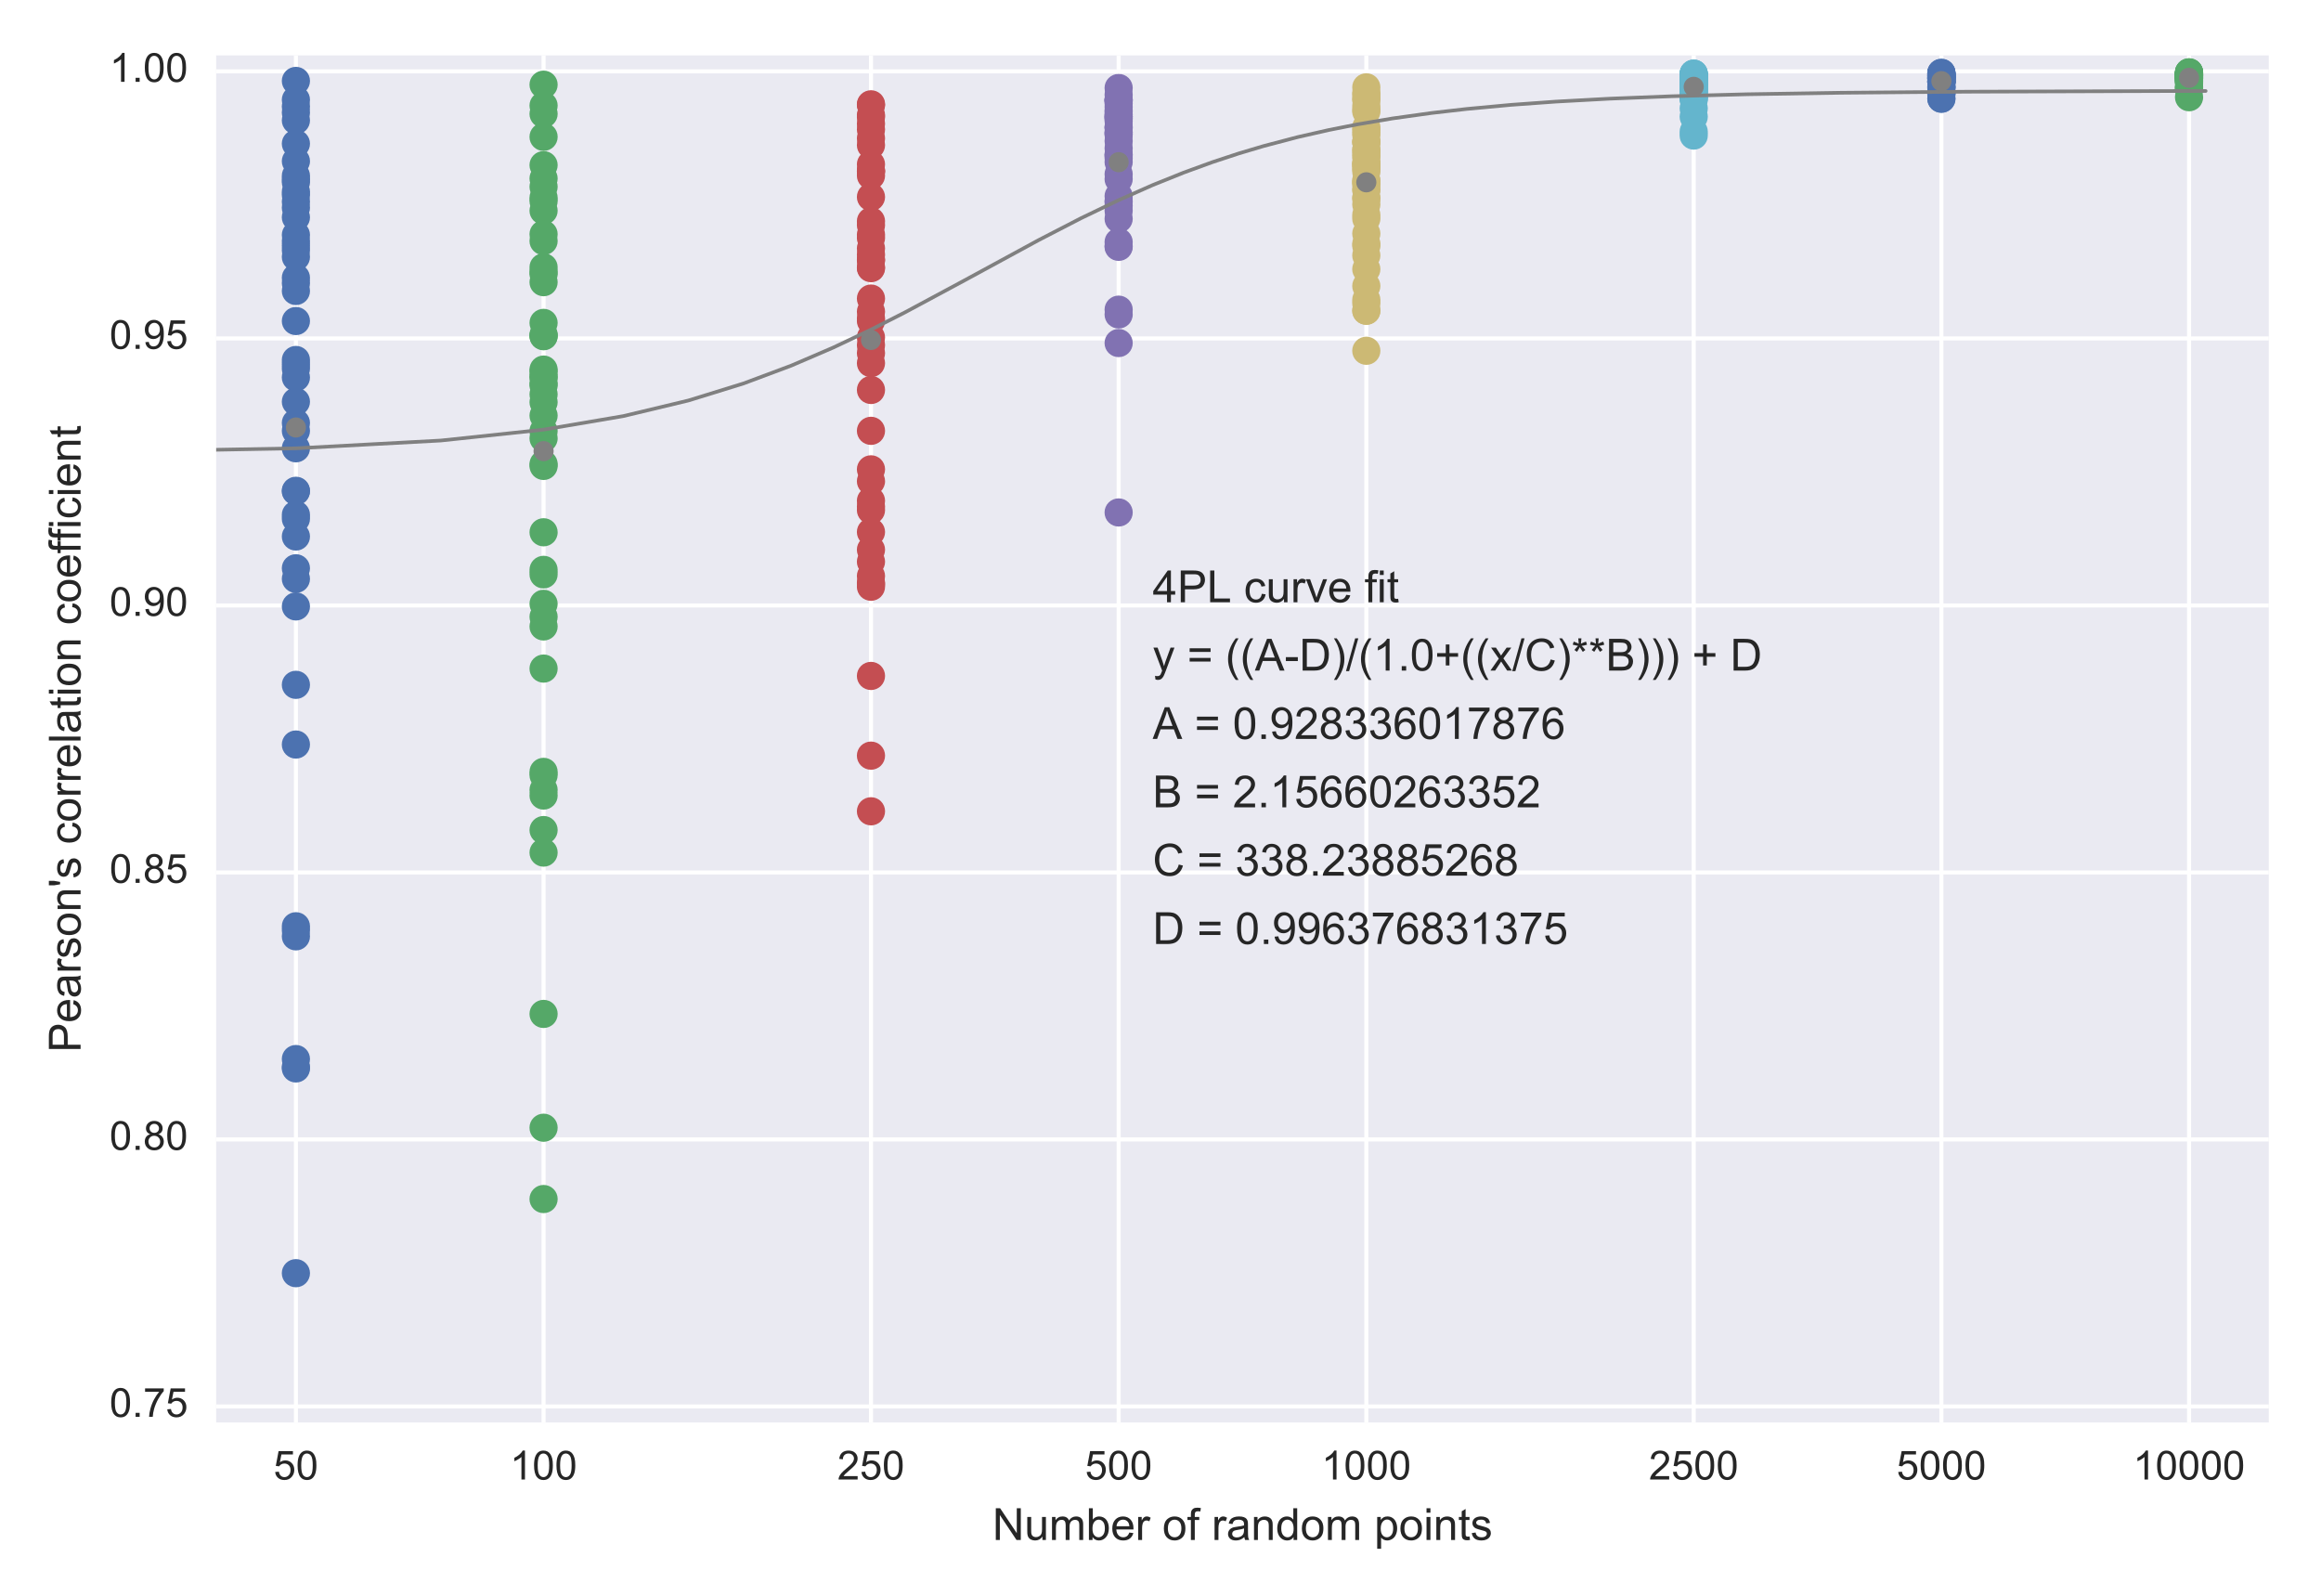 <?xml version="1.0" encoding="utf-8" standalone="no"?>
<!DOCTYPE svg PUBLIC "-//W3C//DTD SVG 1.1//EN"
  "http://www.w3.org/Graphics/SVG/1.1/DTD/svg11.dtd">
<!-- Created with matplotlib (http://matplotlib.org/) -->
<svg height="396pt" version="1.1" viewBox="0 0 576 396" width="576pt" xmlns="http://www.w3.org/2000/svg" xmlns:xlink="http://www.w3.org/1999/xlink">
 <defs>
  <style type="text/css">
*{stroke-linecap:butt;stroke-linejoin:round;stroke-miterlimit:100000;}
  </style>
 </defs>
 <g id="figure_1">
  <g id="patch_1">
   <path d="M 0 396 
L 576 396 
L 576 0 
L 0 0 
z
" style="fill:#ffffff;"/>
  </g>
  <g id="axes_1">
   <g id="patch_2">
    <path d="M 53.648 352.998 
L 563.04 352.998 
L 563.04 13.748 
L 53.648 13.748 
z
" style="fill:#eaeaf2;"/>
   </g>
   <g id="matplotlib.axis_1">
    <g id="xtick_1">
     <g id="line2d_1">
      <path clip-path="url(#pef5c29455d)" d="M 73.434 352.998 
L 73.434 13.748 
" style="fill:none;stroke:#ffffff;stroke-linecap:round;"/>
     </g>
     <g id="line2d_2"/>
     <g id="line2d_3"/>
     <g id="text_1">
      <!-- 50 -->
      <defs>
       <path d="M 4.156 35.297 
Q 4.156 48 6.766 55.734 
Q 9.375 63.484 14.516 67.672 
Q 19.672 71.875 27.484 71.875 
Q 33.25 71.875 37.594 69.547 
Q 41.938 67.234 44.766 62.859 
Q 47.609 58.5 49.219 52.219 
Q 50.828 45.953 50.828 35.297 
Q 50.828 22.703 48.234 14.969 
Q 45.656 7.234 40.5 3 
Q 35.359 -1.219 27.484 -1.219 
Q 17.141 -1.219 11.234 6.203 
Q 4.156 15.141 4.156 35.297 
M 13.188 35.297 
Q 13.188 17.672 17.312 11.828 
Q 21.438 6 27.484 6 
Q 33.547 6 37.672 11.859 
Q 41.797 17.719 41.797 35.297 
Q 41.797 52.984 37.672 58.781 
Q 33.547 64.594 27.391 64.594 
Q 21.344 64.594 17.719 59.469 
Q 13.188 52.938 13.188 35.297 
" id="ArialMT-30"/>
       <path d="M 4.156 18.75 
L 13.375 19.531 
Q 14.406 12.797 18.141 9.391 
Q 21.875 6 27.156 6 
Q 33.5 6 37.891 10.781 
Q 42.281 15.578 42.281 23.484 
Q 42.281 31 38.062 35.344 
Q 33.844 39.703 27 39.703 
Q 22.75 39.703 19.328 37.766 
Q 15.922 35.844 13.969 32.766 
L 5.719 33.844 
L 12.641 70.609 
L 48.25 70.609 
L 48.25 62.203 
L 19.672 62.203 
L 15.828 42.969 
Q 22.266 47.469 29.344 47.469 
Q 38.719 47.469 45.156 40.969 
Q 51.609 34.469 51.609 24.266 
Q 51.609 14.547 45.953 7.469 
Q 39.062 -1.219 27.156 -1.219 
Q 17.391 -1.219 11.203 4.25 
Q 5.031 9.719 4.156 18.75 
" id="ArialMT-35"/>
      </defs>
      <g style="fill:#262626;" transform="translate(67.873 367.156)scale(0.1 -0.1)">
       <use xlink:href="#ArialMT-35"/>
       <use x="55.615" xlink:href="#ArialMT-30"/>
      </g>
     </g>
    </g>
    <g id="xtick_2">
     <g id="line2d_4">
      <path clip-path="url(#pef5c29455d)" d="M 134.898 352.998 
L 134.898 13.748 
" style="fill:none;stroke:#ffffff;stroke-linecap:round;"/>
     </g>
     <g id="line2d_5"/>
     <g id="line2d_6"/>
     <g id="text_2">
      <!-- 100 -->
      <defs>
       <path d="M 37.25 0 
L 28.469 0 
L 28.469 56 
Q 25.297 52.984 20.141 49.953 
Q 14.984 46.922 10.891 45.406 
L 10.891 53.906 
Q 18.266 57.375 23.781 62.297 
Q 29.297 67.234 31.594 71.875 
L 37.25 71.875 
z
" id="ArialMT-31"/>
      </defs>
      <g style="fill:#262626;" transform="translate(126.557 367.156)scale(0.1 -0.1)">
       <use xlink:href="#ArialMT-31"/>
       <use x="55.615" xlink:href="#ArialMT-30"/>
       <use x="111.23" xlink:href="#ArialMT-30"/>
      </g>
     </g>
    </g>
    <g id="xtick_3">
     <g id="line2d_7">
      <path clip-path="url(#pef5c29455d)" d="M 216.148 352.998 
L 216.148 13.748 
" style="fill:none;stroke:#ffffff;stroke-linecap:round;"/>
     </g>
     <g id="line2d_8"/>
     <g id="line2d_9"/>
     <g id="text_3">
      <!-- 250 -->
      <defs>
       <path d="M 50.344 8.453 
L 50.344 0 
L 3.031 0 
Q 2.938 3.172 4.047 6.109 
Q 5.859 10.938 9.828 15.625 
Q 13.812 20.312 21.344 26.469 
Q 33.016 36.031 37.109 41.625 
Q 41.219 47.219 41.219 52.203 
Q 41.219 57.422 37.469 61 
Q 33.734 64.594 27.734 64.594 
Q 21.391 64.594 17.578 60.781 
Q 13.766 56.984 13.719 50.25 
L 4.688 51.172 
Q 5.609 61.281 11.656 66.578 
Q 17.719 71.875 27.938 71.875 
Q 38.234 71.875 44.234 66.156 
Q 50.25 60.453 50.25 52 
Q 50.25 47.703 48.484 43.547 
Q 46.734 39.406 42.656 34.812 
Q 38.578 30.219 29.109 22.219 
Q 21.188 15.578 18.938 13.203 
Q 16.703 10.844 15.234 8.453 
z
" id="ArialMT-32"/>
      </defs>
      <g style="fill:#262626;" transform="translate(207.807 367.156)scale(0.1 -0.1)">
       <use xlink:href="#ArialMT-32"/>
       <use x="55.615" xlink:href="#ArialMT-35"/>
       <use x="111.23" xlink:href="#ArialMT-30"/>
      </g>
     </g>
    </g>
    <g id="xtick_4">
     <g id="line2d_10">
      <path clip-path="url(#pef5c29455d)" d="M 277.612 352.998 
L 277.612 13.748 
" style="fill:none;stroke:#ffffff;stroke-linecap:round;"/>
     </g>
     <g id="line2d_11"/>
     <g id="line2d_12"/>
     <g id="text_4">
      <!-- 500 -->
      <g style="fill:#262626;" transform="translate(269.271 367.156)scale(0.1 -0.1)">
       <use xlink:href="#ArialMT-35"/>
       <use x="55.615" xlink:href="#ArialMT-30"/>
       <use x="111.23" xlink:href="#ArialMT-30"/>
      </g>
     </g>
    </g>
    <g id="xtick_5">
     <g id="line2d_13">
      <path clip-path="url(#pef5c29455d)" d="M 339.076 352.998 
L 339.076 13.748 
" style="fill:none;stroke:#ffffff;stroke-linecap:round;"/>
     </g>
     <g id="line2d_14"/>
     <g id="line2d_15"/>
     <g id="text_5">
      <!-- 1000 -->
      <g style="fill:#262626;" transform="translate(327.954 367.156)scale(0.1 -0.1)">
       <use xlink:href="#ArialMT-31"/>
       <use x="55.615" xlink:href="#ArialMT-30"/>
       <use x="111.23" xlink:href="#ArialMT-30"/>
       <use x="166.846" xlink:href="#ArialMT-30"/>
      </g>
     </g>
    </g>
    <g id="xtick_6">
     <g id="line2d_16">
      <path clip-path="url(#pef5c29455d)" d="M 420.326 352.998 
L 420.326 13.748 
" style="fill:none;stroke:#ffffff;stroke-linecap:round;"/>
     </g>
     <g id="line2d_17"/>
     <g id="line2d_18"/>
     <g id="text_6">
      <!-- 2500 -->
      <g style="fill:#262626;" transform="translate(409.204 367.156)scale(0.1 -0.1)">
       <use xlink:href="#ArialMT-32"/>
       <use x="55.615" xlink:href="#ArialMT-35"/>
       <use x="111.23" xlink:href="#ArialMT-30"/>
       <use x="166.846" xlink:href="#ArialMT-30"/>
      </g>
     </g>
    </g>
    <g id="xtick_7">
     <g id="line2d_19">
      <path clip-path="url(#pef5c29455d)" d="M 481.79 352.998 
L 481.79 13.748 
" style="fill:none;stroke:#ffffff;stroke-linecap:round;"/>
     </g>
     <g id="line2d_20"/>
     <g id="line2d_21"/>
     <g id="text_7">
      <!-- 5000 -->
      <g style="fill:#262626;" transform="translate(470.668 367.156)scale(0.1 -0.1)">
       <use xlink:href="#ArialMT-35"/>
       <use x="55.615" xlink:href="#ArialMT-30"/>
       <use x="111.23" xlink:href="#ArialMT-30"/>
       <use x="166.846" xlink:href="#ArialMT-30"/>
      </g>
     </g>
    </g>
    <g id="xtick_8">
     <g id="line2d_22">
      <path clip-path="url(#pef5c29455d)" d="M 543.253 352.998 
L 543.253 13.748 
" style="fill:none;stroke:#ffffff;stroke-linecap:round;"/>
     </g>
     <g id="line2d_23"/>
     <g id="line2d_24"/>
     <g id="text_8">
      <!-- 10000 -->
      <g style="fill:#262626;" transform="translate(529.351 367.156)scale(0.1 -0.1)">
       <use xlink:href="#ArialMT-31"/>
       <use x="55.615" xlink:href="#ArialMT-30"/>
       <use x="111.23" xlink:href="#ArialMT-30"/>
       <use x="166.846" xlink:href="#ArialMT-30"/>
       <use x="222.461" xlink:href="#ArialMT-30"/>
      </g>
     </g>
    </g>
    <g id="xtick_9">
     <g id="line2d_25"/>
     <g id="line2d_26"/>
    </g>
    <g id="xtick_10">
     <g id="line2d_27"/>
     <g id="line2d_28"/>
    </g>
    <g id="xtick_11">
     <g id="line2d_29"/>
     <g id="line2d_30"/>
    </g>
    <g id="xtick_12">
     <g id="line2d_31"/>
     <g id="line2d_32"/>
    </g>
    <g id="xtick_13">
     <g id="line2d_33"/>
     <g id="line2d_34"/>
    </g>
    <g id="xtick_14">
     <g id="line2d_35"/>
     <g id="line2d_36"/>
    </g>
    <g id="xtick_15">
     <g id="line2d_37"/>
     <g id="line2d_38"/>
    </g>
    <g id="xtick_16">
     <g id="line2d_39"/>
     <g id="line2d_40"/>
    </g>
    <g id="xtick_17">
     <g id="line2d_41"/>
     <g id="line2d_42"/>
    </g>
    <g id="xtick_18">
     <g id="line2d_43"/>
     <g id="line2d_44"/>
    </g>
    <g id="xtick_19">
     <g id="line2d_45"/>
     <g id="line2d_46"/>
    </g>
    <g id="xtick_20">
     <g id="line2d_47"/>
     <g id="line2d_48"/>
    </g>
    <g id="xtick_21">
     <g id="line2d_49"/>
     <g id="line2d_50"/>
    </g>
    <g id="xtick_22">
     <g id="line2d_51"/>
     <g id="line2d_52"/>
    </g>
    <g id="xtick_23">
     <g id="line2d_53"/>
     <g id="line2d_54"/>
    </g>
    <g id="xtick_24">
     <g id="line2d_55"/>
     <g id="line2d_56"/>
    </g>
    <g id="xtick_25">
     <g id="line2d_57"/>
     <g id="line2d_58"/>
    </g>
    <g id="xtick_26">
     <g id="line2d_59"/>
     <g id="line2d_60"/>
    </g>
    <g id="xtick_27">
     <g id="line2d_61"/>
     <g id="line2d_62"/>
    </g>
    <g id="xtick_28">
     <g id="line2d_63"/>
     <g id="line2d_64"/>
    </g>
    <g id="xtick_29">
     <g id="line2d_65"/>
     <g id="line2d_66"/>
    </g>
    <g id="xtick_30">
     <g id="line2d_67"/>
     <g id="line2d_68"/>
    </g>
    <g id="text_9">
     <!-- Number of random points -->
     <defs>
      <path d="M 14.703 0 
L 6.547 0 
L 6.547 71.578 
L 15.328 71.578 
L 15.328 46.047 
Q 20.906 53.031 29.547 53.031 
Q 34.328 53.031 38.594 51.094 
Q 42.875 49.172 45.625 45.672 
Q 48.391 42.188 49.953 37.25 
Q 51.516 32.328 51.516 26.703 
Q 51.516 13.375 44.922 6.094 
Q 38.328 -1.172 29.109 -1.172 
Q 19.922 -1.172 14.703 6.5 
z
M 14.594 26.312 
Q 14.594 17 17.141 12.844 
Q 21.297 6.062 28.375 6.062 
Q 34.125 6.062 38.328 11.062 
Q 42.531 16.062 42.531 25.984 
Q 42.531 36.141 38.5 40.969 
Q 34.469 45.797 28.766 45.797 
Q 23 45.797 18.797 40.797 
Q 14.594 35.797 14.594 26.312 
" id="ArialMT-62"/>
      <path d="M 40.438 6.391 
Q 35.547 2.25 31.031 0.531 
Q 26.516 -1.172 21.344 -1.172 
Q 12.797 -1.172 8.203 3 
Q 3.609 7.172 3.609 13.672 
Q 3.609 17.484 5.344 20.625 
Q 7.078 23.781 9.891 25.688 
Q 12.703 27.594 16.219 28.562 
Q 18.797 29.25 24.031 29.891 
Q 34.672 31.156 39.703 32.906 
Q 39.75 34.719 39.75 35.203 
Q 39.75 40.578 37.25 42.781 
Q 33.891 45.75 27.25 45.75 
Q 21.047 45.75 18.094 43.578 
Q 15.141 41.406 13.719 35.891 
L 5.125 37.062 
Q 6.297 42.578 8.984 45.969 
Q 11.672 49.359 16.75 51.188 
Q 21.828 53.031 28.516 53.031 
Q 35.156 53.031 39.297 51.469 
Q 43.453 49.906 45.406 47.531 
Q 47.359 45.172 48.141 41.547 
Q 48.578 39.312 48.578 33.453 
L 48.578 21.734 
Q 48.578 9.469 49.141 6.219 
Q 49.703 2.984 51.375 0 
L 42.188 0 
Q 40.828 2.734 40.438 6.391 
M 39.703 26.031 
Q 34.906 24.078 25.344 22.703 
Q 19.922 21.922 17.672 20.938 
Q 15.438 19.969 14.203 18.094 
Q 12.984 16.219 12.984 13.922 
Q 12.984 10.406 15.641 8.062 
Q 18.312 5.719 23.438 5.719 
Q 28.516 5.719 32.469 7.938 
Q 36.422 10.156 38.281 14.016 
Q 39.703 17 39.703 22.797 
z
" id="ArialMT-61"/>
      <path d="M 8.688 0 
L 8.688 45.016 
L 0.922 45.016 
L 0.922 51.859 
L 8.688 51.859 
L 8.688 57.375 
Q 8.688 62.594 9.625 65.141 
Q 10.891 68.562 14.078 70.672 
Q 17.281 72.797 23.047 72.797 
Q 26.766 72.797 31.25 71.922 
L 29.938 64.266 
Q 27.203 64.75 24.75 64.75 
Q 20.75 64.75 19.094 63.031 
Q 17.438 61.328 17.438 56.641 
L 17.438 51.859 
L 27.547 51.859 
L 27.547 45.016 
L 17.438 45.016 
L 17.438 0 
z
" id="ArialMT-66"/>
      <path d="M 42.094 16.703 
L 51.172 15.578 
Q 49.031 7.625 43.219 3.219 
Q 37.406 -1.172 28.375 -1.172 
Q 17 -1.172 10.328 5.828 
Q 3.656 12.844 3.656 25.484 
Q 3.656 38.578 10.391 45.797 
Q 17.141 53.031 27.875 53.031 
Q 38.281 53.031 44.875 45.953 
Q 51.469 38.875 51.469 26.031 
Q 51.469 25.25 51.422 23.688 
L 12.75 23.688 
Q 13.234 15.141 17.578 10.594 
Q 21.922 6.062 28.422 6.062 
Q 33.25 6.062 36.672 8.594 
Q 40.094 11.141 42.094 16.703 
M 13.234 30.906 
L 42.188 30.906 
Q 41.609 37.453 38.875 40.719 
Q 34.672 45.797 27.984 45.797 
Q 21.922 45.797 17.797 41.75 
Q 13.672 37.703 13.234 30.906 
" id="ArialMT-65"/>
      <path d="M 40.234 0 
L 40.234 6.547 
Q 35.297 -1.172 25.734 -1.172 
Q 19.531 -1.172 14.328 2.25 
Q 9.125 5.672 6.266 11.797 
Q 3.422 17.922 3.422 25.875 
Q 3.422 33.641 6 39.969 
Q 8.594 46.297 13.766 49.656 
Q 18.953 53.031 25.344 53.031 
Q 30.031 53.031 33.688 51.047 
Q 37.359 49.078 39.656 45.906 
L 39.656 71.578 
L 48.391 71.578 
L 48.391 0 
z
M 12.453 25.875 
Q 12.453 15.922 16.641 10.984 
Q 20.844 6.062 26.562 6.062 
Q 32.328 6.062 36.344 10.766 
Q 40.375 15.484 40.375 25.141 
Q 40.375 35.797 36.266 40.766 
Q 32.172 45.75 26.172 45.75 
Q 20.312 45.75 16.375 40.969 
Q 12.453 36.188 12.453 25.875 
" id="ArialMT-64"/>
      <path d="M 25.781 7.859 
L 27.047 0.094 
Q 23.344 -0.688 20.406 -0.688 
Q 15.625 -0.688 12.984 0.828 
Q 10.359 2.344 9.281 4.812 
Q 8.203 7.281 8.203 15.188 
L 8.203 45.016 
L 1.766 45.016 
L 1.766 51.859 
L 8.203 51.859 
L 8.203 64.703 
L 16.938 69.969 
L 16.938 51.859 
L 25.781 51.859 
L 25.781 45.016 
L 16.938 45.016 
L 16.938 14.703 
Q 16.938 10.938 17.406 9.859 
Q 17.875 8.797 18.922 8.156 
Q 19.969 7.516 21.922 7.516 
Q 23.391 7.516 25.781 7.859 
" id="ArialMT-74"/>
      <path d="M 40.578 0 
L 40.578 7.625 
Q 34.516 -1.172 24.125 -1.172 
Q 19.531 -1.172 15.547 0.578 
Q 11.578 2.344 9.641 5 
Q 7.719 7.672 6.938 11.531 
Q 6.391 14.109 6.391 19.734 
L 6.391 51.859 
L 15.188 51.859 
L 15.188 23.094 
Q 15.188 16.219 15.719 13.812 
Q 16.547 10.359 19.234 8.375 
Q 21.922 6.391 25.875 6.391 
Q 29.828 6.391 33.297 8.422 
Q 36.766 10.453 38.203 13.938 
Q 39.656 17.438 39.656 24.078 
L 39.656 51.859 
L 48.438 51.859 
L 48.438 0 
z
" id="ArialMT-75"/>
      <path d="M 6.641 61.469 
L 6.641 71.578 
L 15.438 71.578 
L 15.438 61.469 
z
M 6.641 0 
L 6.641 51.859 
L 15.438 51.859 
L 15.438 0 
z
" id="ArialMT-69"/>
      <path d="M 6.594 -19.875 
L 6.594 51.859 
L 14.594 51.859 
L 14.594 45.125 
Q 17.438 49.078 21 51.047 
Q 24.562 53.031 29.641 53.031 
Q 36.281 53.031 41.359 49.609 
Q 46.438 46.188 49.016 39.953 
Q 51.609 33.734 51.609 26.312 
Q 51.609 18.359 48.75 11.984 
Q 45.906 5.609 40.453 2.219 
Q 35.016 -1.172 29 -1.172 
Q 24.609 -1.172 21.109 0.688 
Q 17.625 2.547 15.375 5.375 
L 15.375 -19.875 
z
M 14.547 25.641 
Q 14.547 15.625 18.594 10.844 
Q 22.656 6.062 28.422 6.062 
Q 34.281 6.062 38.453 11.016 
Q 42.625 15.969 42.625 26.375 
Q 42.625 36.281 38.547 41.203 
Q 34.469 46.141 28.812 46.141 
Q 23.188 46.141 18.859 40.891 
Q 14.547 35.641 14.547 25.641 
" id="ArialMT-70"/>
      <path d="M 6.5 0 
L 6.5 51.859 
L 14.406 51.859 
L 14.406 44 
Q 17.438 49.516 20 51.266 
Q 22.562 53.031 25.641 53.031 
Q 30.078 53.031 34.672 50.203 
L 31.641 42.047 
Q 28.422 43.953 25.203 43.953 
Q 22.312 43.953 20.016 42.219 
Q 17.719 40.484 16.75 37.406 
Q 15.281 32.719 15.281 27.156 
L 15.281 0 
z
" id="ArialMT-72"/>
      <path d="M 3.078 15.484 
L 11.766 16.844 
Q 12.5 11.625 15.844 8.844 
Q 19.188 6.062 25.203 6.062 
Q 31.25 6.062 34.172 8.516 
Q 37.109 10.984 37.109 14.312 
Q 37.109 17.281 34.516 19 
Q 32.719 20.172 25.531 21.969 
Q 15.875 24.422 12.141 26.203 
Q 8.406 27.984 6.469 31.125 
Q 4.547 34.281 4.547 38.094 
Q 4.547 41.547 6.125 44.5 
Q 7.719 47.469 10.453 49.422 
Q 12.5 50.922 16.031 51.969 
Q 19.578 53.031 23.641 53.031 
Q 29.734 53.031 34.344 51.266 
Q 38.969 49.516 41.156 46.5 
Q 43.359 43.5 44.188 38.484 
L 35.594 37.312 
Q 35.016 41.312 32.203 43.547 
Q 29.391 45.797 24.266 45.797 
Q 18.219 45.797 15.625 43.797 
Q 13.031 41.797 13.031 39.109 
Q 13.031 37.406 14.109 36.031 
Q 15.188 34.625 17.484 33.688 
Q 18.797 33.203 25.25 31.453 
Q 34.578 28.953 38.25 27.359 
Q 41.938 25.781 44.031 22.75 
Q 46.141 19.734 46.141 15.234 
Q 46.141 10.844 43.578 6.953 
Q 41.016 3.078 36.172 0.953 
Q 31.344 -1.172 25.25 -1.172 
Q 15.141 -1.172 9.844 3.031 
Q 4.547 7.234 3.078 15.484 
" id="ArialMT-73"/>
      <path d="M 3.328 25.922 
Q 3.328 40.328 11.328 47.266 
Q 18.016 53.031 27.641 53.031 
Q 38.328 53.031 45.109 46.016 
Q 51.906 39.016 51.906 26.656 
Q 51.906 16.656 48.906 10.906 
Q 45.906 5.172 40.156 2 
Q 34.422 -1.172 27.641 -1.172 
Q 16.75 -1.172 10.031 5.812 
Q 3.328 12.797 3.328 25.922 
M 12.359 25.922 
Q 12.359 15.969 16.703 11.016 
Q 21.047 6.062 27.641 6.062 
Q 34.188 6.062 38.531 11.031 
Q 42.875 16.016 42.875 26.219 
Q 42.875 35.844 38.5 40.797 
Q 34.125 45.75 27.641 45.75 
Q 21.047 45.75 16.703 40.812 
Q 12.359 35.891 12.359 25.922 
" id="ArialMT-6f"/>
      <path d="M 6.594 0 
L 6.594 51.859 
L 14.5 51.859 
L 14.5 44.484 
Q 20.219 53.031 31 53.031 
Q 35.688 53.031 39.625 51.344 
Q 43.562 49.656 45.516 46.922 
Q 47.469 44.188 48.25 40.438 
Q 48.734 37.984 48.734 31.891 
L 48.734 0 
L 39.938 0 
L 39.938 31.547 
Q 39.938 36.922 38.906 39.578 
Q 37.891 42.234 35.281 43.812 
Q 32.672 45.406 29.156 45.406 
Q 23.531 45.406 19.453 41.844 
Q 15.375 38.281 15.375 28.328 
L 15.375 0 
z
" id="ArialMT-6e"/>
      <path d="M 6.594 0 
L 6.594 51.859 
L 14.453 51.859 
L 14.453 44.578 
Q 16.891 48.391 20.938 50.703 
Q 25 53.031 30.172 53.031 
Q 35.938 53.031 39.625 50.641 
Q 43.312 48.25 44.828 43.953 
Q 50.984 53.031 60.844 53.031 
Q 68.562 53.031 72.703 48.75 
Q 76.859 44.484 76.859 35.594 
L 76.859 0 
L 68.109 0 
L 68.109 32.672 
Q 68.109 37.938 67.25 40.25 
Q 66.406 42.578 64.156 43.984 
Q 61.922 45.406 58.891 45.406 
Q 53.422 45.406 49.797 41.766 
Q 46.188 38.141 46.188 30.125 
L 46.188 0 
L 37.406 0 
L 37.406 33.688 
Q 37.406 39.547 35.25 42.469 
Q 33.109 45.406 28.219 45.406 
Q 24.516 45.406 21.359 43.453 
Q 18.219 41.5 16.797 37.734 
Q 15.375 33.984 15.375 26.906 
L 15.375 0 
z
" id="ArialMT-6d"/>
      <path d="M 7.625 0 
L 7.625 71.578 
L 17.328 71.578 
L 54.938 15.375 
L 54.938 71.578 
L 64.016 71.578 
L 64.016 0 
L 54.297 0 
L 16.703 56.25 
L 16.703 0 
z
" id="ArialMT-4e"/>
      <path id="ArialMT-20"/>
     </defs>
     <g style="fill:#262626;" transform="translate(246.291 382.151)scale(0.11 -0.11)">
      <use xlink:href="#ArialMT-4e"/>
      <use x="72.217" xlink:href="#ArialMT-75"/>
      <use x="127.832" xlink:href="#ArialMT-6d"/>
      <use x="211.133" xlink:href="#ArialMT-62"/>
      <use x="266.748" xlink:href="#ArialMT-65"/>
      <use x="322.363" xlink:href="#ArialMT-72"/>
      <use x="355.664" xlink:href="#ArialMT-20"/>
      <use x="383.447" xlink:href="#ArialMT-6f"/>
      <use x="439.062" xlink:href="#ArialMT-66"/>
      <use x="466.846" xlink:href="#ArialMT-20"/>
      <use x="494.629" xlink:href="#ArialMT-72"/>
      <use x="527.93" xlink:href="#ArialMT-61"/>
      <use x="583.545" xlink:href="#ArialMT-6e"/>
      <use x="639.16" xlink:href="#ArialMT-64"/>
      <use x="694.775" xlink:href="#ArialMT-6f"/>
      <use x="750.391" xlink:href="#ArialMT-6d"/>
      <use x="833.691" xlink:href="#ArialMT-20"/>
      <use x="861.475" xlink:href="#ArialMT-70"/>
      <use x="917.09" xlink:href="#ArialMT-6f"/>
      <use x="972.705" xlink:href="#ArialMT-69"/>
      <use x="994.922" xlink:href="#ArialMT-6e"/>
      <use x="1050.537" xlink:href="#ArialMT-74"/>
      <use x="1078.32" xlink:href="#ArialMT-73"/>
     </g>
    </g>
   </g>
   <g id="matplotlib.axis_2">
    <g id="ytick_1">
     <g id="line2d_69">
      <path clip-path="url(#pef5c29455d)" d="M 53.648 349.022 
L 563.04 349.022 
" style="fill:none;stroke:#ffffff;stroke-linecap:round;"/>
     </g>
     <g id="line2d_70"/>
     <g id="line2d_71"/>
     <g id="text_10">
      <!-- 0.75 -->
      <defs>
       <path d="M 9.078 0 
L 9.078 10.016 
L 19.094 10.016 
L 19.094 0 
z
" id="ArialMT-2e"/>
       <path d="M 4.734 62.203 
L 4.734 70.656 
L 51.078 70.656 
L 51.078 63.812 
Q 44.234 56.547 37.516 44.484 
Q 30.812 32.422 27.156 19.672 
Q 24.516 10.688 23.781 0 
L 14.75 0 
Q 14.891 8.453 18.062 20.406 
Q 21.234 32.375 27.172 43.484 
Q 33.109 54.594 39.797 62.203 
z
" id="ArialMT-37"/>
      </defs>
      <g style="fill:#262626;" transform="translate(27.187 351.607)scale(0.1 -0.1)">
       <use xlink:href="#ArialMT-30"/>
       <use x="55.615" xlink:href="#ArialMT-2e"/>
       <use x="83.398" xlink:href="#ArialMT-37"/>
       <use x="139.014" xlink:href="#ArialMT-35"/>
      </g>
     </g>
    </g>
    <g id="ytick_2">
     <g id="line2d_72">
      <path clip-path="url(#pef5c29455d)" d="M 53.648 282.762 
L 563.04 282.762 
" style="fill:none;stroke:#ffffff;stroke-linecap:round;"/>
     </g>
     <g id="line2d_73"/>
     <g id="line2d_74"/>
     <g id="text_11">
      <!-- 0.80 -->
      <defs>
       <path d="M 17.672 38.812 
Q 12.203 40.828 9.562 44.531 
Q 6.938 48.25 6.938 53.422 
Q 6.938 61.234 12.547 66.547 
Q 18.172 71.875 27.484 71.875 
Q 36.859 71.875 42.578 66.422 
Q 48.297 60.984 48.297 53.172 
Q 48.297 48.188 45.672 44.5 
Q 43.062 40.828 37.75 38.812 
Q 44.344 36.672 47.781 31.875 
Q 51.219 27.094 51.219 20.453 
Q 51.219 11.281 44.719 5.031 
Q 38.234 -1.219 27.641 -1.219 
Q 17.047 -1.219 10.547 5.047 
Q 4.047 11.328 4.047 20.703 
Q 4.047 27.688 7.594 32.391 
Q 11.141 37.109 17.672 38.812 
M 15.922 53.719 
Q 15.922 48.641 19.188 45.406 
Q 22.469 42.188 27.688 42.188 
Q 32.766 42.188 36.016 45.375 
Q 39.266 48.578 39.266 53.219 
Q 39.266 58.062 35.906 61.359 
Q 32.562 64.656 27.594 64.656 
Q 22.562 64.656 19.234 61.422 
Q 15.922 58.203 15.922 53.719 
M 13.094 20.656 
Q 13.094 16.891 14.875 13.375 
Q 16.656 9.859 20.172 7.922 
Q 23.688 6 27.734 6 
Q 34.031 6 38.125 10.047 
Q 42.234 14.109 42.234 20.359 
Q 42.234 26.703 38.016 30.859 
Q 33.797 35.016 27.438 35.016 
Q 21.234 35.016 17.156 30.906 
Q 13.094 26.812 13.094 20.656 
" id="ArialMT-38"/>
      </defs>
      <g style="fill:#262626;" transform="translate(27.187 285.348)scale(0.1 -0.1)">
       <use xlink:href="#ArialMT-30"/>
       <use x="55.615" xlink:href="#ArialMT-2e"/>
       <use x="83.398" xlink:href="#ArialMT-38"/>
       <use x="139.014" xlink:href="#ArialMT-30"/>
      </g>
     </g>
    </g>
    <g id="ytick_3">
     <g id="line2d_75">
      <path clip-path="url(#pef5c29455d)" d="M 53.648 216.503 
L 563.04 216.503 
" style="fill:none;stroke:#ffffff;stroke-linecap:round;"/>
     </g>
     <g id="line2d_76"/>
     <g id="line2d_77"/>
     <g id="text_12">
      <!-- 0.85 -->
      <g style="fill:#262626;" transform="translate(27.187 219.088)scale(0.1 -0.1)">
       <use xlink:href="#ArialMT-30"/>
       <use x="55.615" xlink:href="#ArialMT-2e"/>
       <use x="83.398" xlink:href="#ArialMT-38"/>
       <use x="139.014" xlink:href="#ArialMT-35"/>
      </g>
     </g>
    </g>
    <g id="ytick_4">
     <g id="line2d_78">
      <path clip-path="url(#pef5c29455d)" d="M 53.648 150.243 
L 563.04 150.243 
" style="fill:none;stroke:#ffffff;stroke-linecap:round;"/>
     </g>
     <g id="line2d_79"/>
     <g id="line2d_80"/>
     <g id="text_13">
      <!-- 0.90 -->
      <defs>
       <path d="M 5.469 16.547 
L 13.922 17.328 
Q 14.984 11.375 18.016 8.688 
Q 21.047 6 25.781 6 
Q 29.828 6 32.875 7.859 
Q 35.938 9.719 37.891 12.812 
Q 39.844 15.922 41.156 21.188 
Q 42.484 26.469 42.484 31.938 
Q 42.484 32.516 42.438 33.688 
Q 39.797 29.5 35.234 26.875 
Q 30.672 24.266 25.344 24.266 
Q 16.453 24.266 10.297 30.703 
Q 4.156 37.156 4.156 47.703 
Q 4.156 58.594 10.578 65.234 
Q 17 71.875 26.656 71.875 
Q 33.641 71.875 39.422 68.109 
Q 45.219 64.359 48.219 57.391 
Q 51.219 50.438 51.219 37.25 
Q 51.219 23.531 48.234 15.406 
Q 45.266 7.281 39.375 3.031 
Q 33.5 -1.219 25.594 -1.219 
Q 17.188 -1.219 11.859 3.438 
Q 6.547 8.109 5.469 16.547 
M 41.453 48.141 
Q 41.453 55.719 37.422 60.156 
Q 33.406 64.594 27.734 64.594 
Q 21.875 64.594 17.531 59.812 
Q 13.188 55.031 13.188 47.406 
Q 13.188 40.578 17.312 36.297 
Q 21.438 32.031 27.484 32.031 
Q 33.594 32.031 37.516 36.297 
Q 41.453 40.578 41.453 48.141 
" id="ArialMT-39"/>
      </defs>
      <g style="fill:#262626;" transform="translate(27.187 152.828)scale(0.1 -0.1)">
       <use xlink:href="#ArialMT-30"/>
       <use x="55.615" xlink:href="#ArialMT-2e"/>
       <use x="83.398" xlink:href="#ArialMT-39"/>
       <use x="139.014" xlink:href="#ArialMT-30"/>
      </g>
     </g>
    </g>
    <g id="ytick_5">
     <g id="line2d_81">
      <path clip-path="url(#pef5c29455d)" d="M 53.648 83.983 
L 563.04 83.983 
" style="fill:none;stroke:#ffffff;stroke-linecap:round;"/>
     </g>
     <g id="line2d_82"/>
     <g id="line2d_83"/>
     <g id="text_14">
      <!-- 0.95 -->
      <g style="fill:#262626;" transform="translate(27.187 86.568)scale(0.1 -0.1)">
       <use xlink:href="#ArialMT-30"/>
       <use x="55.615" xlink:href="#ArialMT-2e"/>
       <use x="83.398" xlink:href="#ArialMT-39"/>
       <use x="139.014" xlink:href="#ArialMT-35"/>
      </g>
     </g>
    </g>
    <g id="ytick_6">
     <g id="line2d_84">
      <path clip-path="url(#pef5c29455d)" d="M 53.648 17.723 
L 563.04 17.723 
" style="fill:none;stroke:#ffffff;stroke-linecap:round;"/>
     </g>
     <g id="line2d_85"/>
     <g id="line2d_86"/>
     <g id="text_15">
      <!-- 1.00 -->
      <g style="fill:#262626;" transform="translate(27.187 20.308)scale(0.1 -0.1)">
       <use xlink:href="#ArialMT-31"/>
       <use x="55.615" xlink:href="#ArialMT-2e"/>
       <use x="83.398" xlink:href="#ArialMT-30"/>
       <use x="139.014" xlink:href="#ArialMT-30"/>
      </g>
     </g>
    </g>
    <g id="text_16">
     <!-- Pearson's correlation coefficient -->
     <defs>
      <path d="M 6.641 46.234 
L 4.391 59.625 
L 4.391 71.578 
L 14.406 71.578 
L 14.406 59.625 
L 12.062 46.234 
z
" id="ArialMT-27"/>
      <path d="M 40.438 19 
L 49.078 17.875 
Q 47.656 8.938 41.812 3.875 
Q 35.984 -1.172 27.484 -1.172 
Q 16.844 -1.172 10.375 5.781 
Q 3.906 12.75 3.906 25.734 
Q 3.906 34.125 6.688 40.422 
Q 9.469 46.734 15.156 49.875 
Q 20.844 53.031 27.547 53.031 
Q 35.984 53.031 41.359 48.75 
Q 46.734 44.484 48.25 36.625 
L 39.703 35.297 
Q 38.484 40.531 35.375 43.156 
Q 32.281 45.797 27.875 45.797 
Q 21.234 45.797 17.078 41.031 
Q 12.938 36.281 12.938 25.984 
Q 12.938 15.531 16.938 10.797 
Q 20.953 6.062 27.391 6.062 
Q 32.562 6.062 36.031 9.234 
Q 39.5 12.406 40.438 19 
" id="ArialMT-63"/>
      <path d="M 7.719 0 
L 7.719 71.578 
L 34.719 71.578 
Q 41.844 71.578 45.609 70.906 
Q 50.875 70.016 54.438 67.547 
Q 58.016 65.094 60.188 60.641 
Q 62.359 56.203 62.359 50.875 
Q 62.359 41.75 56.547 35.422 
Q 50.734 29.109 35.547 29.109 
L 17.188 29.109 
L 17.188 0 
z
M 17.188 37.547 
L 35.688 37.547 
Q 44.875 37.547 48.734 40.969 
Q 52.594 44.391 52.594 50.594 
Q 52.594 55.078 50.312 58.266 
Q 48.047 61.469 44.344 62.5 
Q 41.938 63.141 35.5 63.141 
L 17.188 63.141 
z
" id="ArialMT-50"/>
      <path d="M 6.391 0 
L 6.391 71.578 
L 15.188 71.578 
L 15.188 0 
z
" id="ArialMT-6c"/>
     </defs>
     <g style="fill:#262626;" transform="translate(20 261.151)rotate(-90.0)scale(0.11 -0.11)">
      <use xlink:href="#ArialMT-50"/>
      <use x="66.699" xlink:href="#ArialMT-65"/>
      <use x="122.314" xlink:href="#ArialMT-61"/>
      <use x="177.93" xlink:href="#ArialMT-72"/>
      <use x="211.23" xlink:href="#ArialMT-73"/>
      <use x="261.23" xlink:href="#ArialMT-6f"/>
      <use x="316.846" xlink:href="#ArialMT-6e"/>
      <use x="372.461" xlink:href="#ArialMT-27"/>
      <use x="391.553" xlink:href="#ArialMT-73"/>
      <use x="441.553" xlink:href="#ArialMT-20"/>
      <use x="469.336" xlink:href="#ArialMT-63"/>
      <use x="519.336" xlink:href="#ArialMT-6f"/>
      <use x="574.951" xlink:href="#ArialMT-72"/>
      <use x="608.252" xlink:href="#ArialMT-72"/>
      <use x="641.553" xlink:href="#ArialMT-65"/>
      <use x="697.168" xlink:href="#ArialMT-6c"/>
      <use x="719.385" xlink:href="#ArialMT-61"/>
      <use x="775.0" xlink:href="#ArialMT-74"/>
      <use x="802.783" xlink:href="#ArialMT-69"/>
      <use x="825.0" xlink:href="#ArialMT-6f"/>
      <use x="880.615" xlink:href="#ArialMT-6e"/>
      <use x="936.23" xlink:href="#ArialMT-20"/>
      <use x="964.014" xlink:href="#ArialMT-63"/>
      <use x="1014.014" xlink:href="#ArialMT-6f"/>
      <use x="1069.629" xlink:href="#ArialMT-65"/>
      <use x="1125.244" xlink:href="#ArialMT-66"/>
      <use x="1153.012" xlink:href="#ArialMT-66"/>
      <use x="1180.795" xlink:href="#ArialMT-69"/>
      <use x="1203.012" xlink:href="#ArialMT-63"/>
      <use x="1253.012" xlink:href="#ArialMT-69"/>
      <use x="1275.229" xlink:href="#ArialMT-65"/>
      <use x="1330.844" xlink:href="#ArialMT-6e"/>
      <use x="1386.459" xlink:href="#ArialMT-74"/>
     </g>
    </g>
   </g>
   <g id="line2d_87">
    <defs>
     <path d="M 0 3.5 
C 0.928 3.5 1.819 3.131 2.475 2.475 
C 3.131 1.819 3.5 0.928 3.5 0 
C 3.5 -0.928 3.131 -1.819 2.475 -2.475 
C 1.819 -3.131 0.928 -3.5 0 -3.5 
C -0.928 -3.5 -1.819 -3.131 -2.475 -2.475 
C -3.131 -1.819 -3.5 -0.928 -3.5 0 
C -3.5 0.928 -3.131 1.819 -2.475 2.475 
C -1.819 3.131 -0.928 3.5 0 3.5 
z
" id="mddd78bbecc"/>
    </defs>
    <g clip-path="url(#pef5c29455d)">
     <use style="fill:#4c72b0;" x="73.434" xlink:href="#mddd78bbecc" y="48.403"/>
     <use style="fill:#4c72b0;" x="73.434" xlink:href="#mddd78bbecc" y="169.947"/>
     <use style="fill:#4c72b0;" x="73.434" xlink:href="#mddd78bbecc" y="68.933"/>
     <use style="fill:#4c72b0;" x="73.434" xlink:href="#mddd78bbecc" y="184.76"/>
     <use style="fill:#4c72b0;" x="73.434" xlink:href="#mddd78bbecc" y="99.69"/>
     <use style="fill:#4c72b0;" x="73.434" xlink:href="#mddd78bbecc" y="58.308"/>
     <use style="fill:#4c72b0;" x="73.434" xlink:href="#mddd78bbecc" y="128.734"/>
     <use style="fill:#4c72b0;" x="73.434" xlink:href="#mddd78bbecc" y="45.215"/>
     <use style="fill:#4c72b0;" x="73.434" xlink:href="#mddd78bbecc" y="27.933"/>
     <use style="fill:#4c72b0;" x="73.434" xlink:href="#mddd78bbecc" y="35.654"/>
     <use style="fill:#4c72b0;" x="73.434" xlink:href="#mddd78bbecc" y="29.874"/>
     <use style="fill:#4c72b0;" x="73.434" xlink:href="#mddd78bbecc" y="106.903"/>
     <use style="fill:#4c72b0;" x="73.434" xlink:href="#mddd78bbecc" y="143.648"/>
     <use style="fill:#4c72b0;" x="73.434" xlink:href="#mddd78bbecc" y="50.057"/>
     <use style="fill:#4c72b0;" x="73.434" xlink:href="#mddd78bbecc" y="133.135"/>
     <use style="fill:#4c72b0;" x="73.434" xlink:href="#mddd78bbecc" y="40"/>
     <use style="fill:#4c72b0;" x="73.434" xlink:href="#mddd78bbecc" y="44.508"/>
     <use style="fill:#4c72b0;" x="73.434" xlink:href="#mddd78bbecc" y="264.789"/>
     <use style="fill:#4c72b0;" x="73.434" xlink:href="#mddd78bbecc" y="20.08"/>
     <use style="fill:#4c72b0;" x="73.434" xlink:href="#mddd78bbecc" y="90.399"/>
     <use style="fill:#4c72b0;" x="73.434" xlink:href="#mddd78bbecc" y="43.62"/>
     <use style="fill:#4c72b0;" x="73.434" xlink:href="#mddd78bbecc" y="93.665"/>
     <use style="fill:#4c72b0;" x="73.434" xlink:href="#mddd78bbecc" y="72.208"/>
     <use style="fill:#4c72b0;" x="73.434" xlink:href="#mddd78bbecc" y="315.95"/>
     <use style="fill:#4c72b0;" x="73.434" xlink:href="#mddd78bbecc" y="60.957"/>
     <use style="fill:#4c72b0;" x="73.434" xlink:href="#mddd78bbecc" y="262.81"/>
     <use style="fill:#4c72b0;" x="73.434" xlink:href="#mddd78bbecc" y="79.667"/>
     <use style="fill:#4c72b0;" x="73.434" xlink:href="#mddd78bbecc" y="230.869"/>
     <use style="fill:#4c72b0;" x="73.434" xlink:href="#mddd78bbecc" y="24.773"/>
     <use style="fill:#4c72b0;" x="73.434" xlink:href="#mddd78bbecc" y="121.902"/>
     <use style="fill:#4c72b0;" x="73.434" xlink:href="#mddd78bbecc" y="59.825"/>
     <use style="fill:#4c72b0;" x="73.434" xlink:href="#mddd78bbecc" y="47.572"/>
     <use style="fill:#4c72b0;" x="73.434" xlink:href="#mddd78bbecc" y="63.761"/>
     <use style="fill:#4c72b0;" x="73.434" xlink:href="#mddd78bbecc" y="51.553"/>
     <use style="fill:#4c72b0;" x="73.434" xlink:href="#mddd78bbecc" y="150.486"/>
     <use style="fill:#4c72b0;" x="73.434" xlink:href="#mddd78bbecc" y="26.439"/>
     <use style="fill:#4c72b0;" x="73.434" xlink:href="#mddd78bbecc" y="229.858"/>
     <use style="fill:#4c72b0;" x="73.434" xlink:href="#mddd78bbecc" y="53.934"/>
     <use style="fill:#4c72b0;" x="73.434" xlink:href="#mddd78bbecc" y="265.139"/>
     <use style="fill:#4c72b0;" x="73.434" xlink:href="#mddd78bbecc" y="89.332"/>
     <use style="fill:#4c72b0;" x="73.434" xlink:href="#mddd78bbecc" y="70.26"/>
     <use style="fill:#4c72b0;" x="73.434" xlink:href="#mddd78bbecc" y="62.092"/>
     <use style="fill:#4c72b0;" x="73.434" xlink:href="#mddd78bbecc" y="121.795"/>
     <use style="fill:#4c72b0;" x="73.434" xlink:href="#mddd78bbecc" y="127.745"/>
     <use style="fill:#4c72b0;" x="73.434" xlink:href="#mddd78bbecc" y="232.361"/>
     <use style="fill:#4c72b0;" x="73.434" xlink:href="#mddd78bbecc" y="111.247"/>
     <use style="fill:#4c72b0;" x="73.434" xlink:href="#mddd78bbecc" y="141.023"/>
     <use style="fill:#4c72b0;" x="73.434" xlink:href="#mddd78bbecc" y="104.951"/>
     <use style="fill:#4c72b0;" x="73.434" xlink:href="#mddd78bbecc" y="91.475"/>
    </g>
   </g>
   <g id="line2d_88">
    <defs>
     <path d="M 0 3.5 
C 0.928 3.5 1.819 3.131 2.475 2.475 
C 3.131 1.819 3.5 0.928 3.5 0 
C 3.5 -0.928 3.131 -1.819 2.475 -2.475 
C 1.819 -3.131 0.928 -3.5 0 -3.5 
C -0.928 -3.5 -1.819 -3.131 -2.475 -2.475 
C -3.131 -1.819 -3.5 -0.928 -3.5 0 
C -3.5 0.928 -3.131 1.819 -2.475 2.475 
C -1.819 3.131 -0.928 3.5 0 3.5 
z
" id="m4400dc2c75"/>
    </defs>
    <g clip-path="url(#pef5c29455d)">
     <use style="fill:#55a868;" x="134.898" xlink:href="#m4400dc2c75" y="115.169"/>
     <use style="fill:#55a868;" x="134.898" xlink:href="#m4400dc2c75" y="211.575"/>
     <use style="fill:#55a868;" x="134.898" xlink:href="#m4400dc2c75" y="67.483"/>
     <use style="fill:#55a868;" x="134.898" xlink:href="#m4400dc2c75" y="59.812"/>
     <use style="fill:#55a868;" x="134.898" xlink:href="#m4400dc2c75" y="153.057"/>
     <use style="fill:#55a868;" x="134.898" xlink:href="#m4400dc2c75" y="106.968"/>
     <use style="fill:#55a868;" x="134.898" xlink:href="#m4400dc2c75" y="46.344"/>
     <use style="fill:#55a868;" x="134.898" xlink:href="#m4400dc2c75" y="66.328"/>
     <use style="fill:#55a868;" x="134.898" xlink:href="#m4400dc2c75" y="49.911"/>
     <use style="fill:#55a868;" x="134.898" xlink:href="#m4400dc2c75" y="197.418"/>
     <use style="fill:#55a868;" x="134.898" xlink:href="#m4400dc2c75" y="191.547"/>
     <use style="fill:#55a868;" x="134.898" xlink:href="#m4400dc2c75" y="132.088"/>
     <use style="fill:#55a868;" x="134.898" xlink:href="#m4400dc2c75" y="97.863"/>
     <use style="fill:#55a868;" x="134.898" xlink:href="#m4400dc2c75" y="115.625"/>
     <use style="fill:#55a868;" x="134.898" xlink:href="#m4400dc2c75" y="92.256"/>
     <use style="fill:#55a868;" x="134.898" xlink:href="#m4400dc2c75" y="149.842"/>
     <use style="fill:#55a868;" x="134.898" xlink:href="#m4400dc2c75" y="49.067"/>
     <use style="fill:#55a868;" x="134.898" xlink:href="#m4400dc2c75" y="103.127"/>
     <use style="fill:#55a868;" x="134.898" xlink:href="#m4400dc2c75" y="28.267"/>
     <use style="fill:#55a868;" x="134.898" xlink:href="#m4400dc2c75" y="83.34"/>
     <use style="fill:#55a868;" x="134.898" xlink:href="#m4400dc2c75" y="95.147"/>
     <use style="fill:#55a868;" x="134.898" xlink:href="#m4400dc2c75" y="91.717"/>
     <use style="fill:#55a868;" x="134.898" xlink:href="#m4400dc2c75" y="33.962"/>
     <use style="fill:#55a868;" x="134.898" xlink:href="#m4400dc2c75" y="70.025"/>
     <use style="fill:#55a868;" x="134.898" xlink:href="#m4400dc2c75" y="95.633"/>
     <use style="fill:#55a868;" x="134.898" xlink:href="#m4400dc2c75" y="165.913"/>
     <use style="fill:#55a868;" x="134.898" xlink:href="#m4400dc2c75" y="83.435"/>
     <use style="fill:#55a868;" x="134.898" xlink:href="#m4400dc2c75" y="297.547"/>
     <use style="fill:#55a868;" x="134.898" xlink:href="#m4400dc2c75" y="26.201"/>
     <use style="fill:#55a868;" x="134.898" xlink:href="#m4400dc2c75" y="93.532"/>
     <use style="fill:#55a868;" x="134.898" xlink:href="#m4400dc2c75" y="80.129"/>
     <use style="fill:#55a868;" x="134.898" xlink:href="#m4400dc2c75" y="93.526"/>
     <use style="fill:#55a868;" x="134.898" xlink:href="#m4400dc2c75" y="99.812"/>
     <use style="fill:#55a868;" x="134.898" xlink:href="#m4400dc2c75" y="40.982"/>
     <use style="fill:#55a868;" x="134.898" xlink:href="#m4400dc2c75" y="142.533"/>
     <use style="fill:#55a868;" x="134.898" xlink:href="#m4400dc2c75" y="21.016"/>
     <use style="fill:#55a868;" x="134.898" xlink:href="#m4400dc2c75" y="44.294"/>
     <use style="fill:#55a868;" x="134.898" xlink:href="#m4400dc2c75" y="196.022"/>
     <use style="fill:#55a868;" x="134.898" xlink:href="#m4400dc2c75" y="52.283"/>
     <use style="fill:#55a868;" x="134.898" xlink:href="#m4400dc2c75" y="58.116"/>
     <use style="fill:#55a868;" x="134.898" xlink:href="#m4400dc2c75" y="205.985"/>
     <use style="fill:#55a868;" x="134.898" xlink:href="#m4400dc2c75" y="67.982"/>
     <use style="fill:#55a868;" x="134.898" xlink:href="#m4400dc2c75" y="155.458"/>
     <use style="fill:#55a868;" x="134.898" xlink:href="#m4400dc2c75" y="83.035"/>
     <use style="fill:#55a868;" x="134.898" xlink:href="#m4400dc2c75" y="251.612"/>
     <use style="fill:#55a868;" x="134.898" xlink:href="#m4400dc2c75" y="108.769"/>
     <use style="fill:#55a868;" x="134.898" xlink:href="#m4400dc2c75" y="192.358"/>
     <use style="fill:#55a868;" x="134.898" xlink:href="#m4400dc2c75" y="279.855"/>
     <use style="fill:#55a868;" x="134.898" xlink:href="#m4400dc2c75" y="141.417"/>
    </g>
   </g>
   <g id="line2d_89">
    <defs>
     <path d="M 0 3.5 
C 0.928 3.5 1.819 3.131 2.475 2.475 
C 3.131 1.819 3.5 0.928 3.5 0 
C 3.5 -0.928 3.131 -1.819 2.475 -2.475 
C 1.819 -3.131 0.928 -3.5 0 -3.5 
C -0.928 -3.5 -1.819 -3.131 -2.475 -2.475 
C -3.131 -1.819 -3.5 -0.928 -3.5 0 
C -3.5 0.928 -3.131 1.819 -2.475 2.475 
C -1.819 3.131 -0.928 3.5 0 3.5 
z
" id="m837123ee2a"/>
    </defs>
    <g clip-path="url(#pef5c29455d)">
     <use style="fill:#c44e52;" x="216.148" xlink:href="#m837123ee2a" y="32.138"/>
     <use style="fill:#c44e52;" x="216.148" xlink:href="#m837123ee2a" y="201.327"/>
     <use style="fill:#c44e52;" x="216.148" xlink:href="#m837123ee2a" y="63.148"/>
     <use style="fill:#c44e52;" x="216.148" xlink:href="#m837123ee2a" y="29.032"/>
     <use style="fill:#c44e52;" x="216.148" xlink:href="#m837123ee2a" y="144.922"/>
     <use style="fill:#c44e52;" x="216.148" xlink:href="#m837123ee2a" y="145.602"/>
     <use style="fill:#c44e52;" x="216.148" xlink:href="#m837123ee2a" y="64.471"/>
     <use style="fill:#c44e52;" x="216.148" xlink:href="#m837123ee2a" y="119.416"/>
     <use style="fill:#c44e52;" x="216.148" xlink:href="#m837123ee2a" y="96.77"/>
     <use style="fill:#c44e52;" x="216.148" xlink:href="#m837123ee2a" y="87.633"/>
     <use style="fill:#c44e52;" x="216.148" xlink:href="#m837123ee2a" y="42.397"/>
     <use style="fill:#c44e52;" x="216.148" xlink:href="#m837123ee2a" y="136.418"/>
     <use style="fill:#c44e52;" x="216.148" xlink:href="#m837123ee2a" y="48.887"/>
     <use style="fill:#c44e52;" x="216.148" xlink:href="#m837123ee2a" y="66.545"/>
     <use style="fill:#c44e52;" x="216.148" xlink:href="#m837123ee2a" y="64.531"/>
     <use style="fill:#c44e52;" x="216.148" xlink:href="#m837123ee2a" y="40.785"/>
     <use style="fill:#c44e52;" x="216.148" xlink:href="#m837123ee2a" y="83.726"/>
     <use style="fill:#c44e52;" x="216.148" xlink:href="#m837123ee2a" y="66.375"/>
     <use style="fill:#c44e52;" x="216.148" xlink:href="#m837123ee2a" y="34.335"/>
     <use style="fill:#c44e52;" x="216.148" xlink:href="#m837123ee2a" y="42.498"/>
     <use style="fill:#c44e52;" x="216.148" xlink:href="#m837123ee2a" y="126.592"/>
     <use style="fill:#c44e52;" x="216.148" xlink:href="#m837123ee2a" y="132.021"/>
     <use style="fill:#c44e52;" x="216.148" xlink:href="#m837123ee2a" y="26.034"/>
     <use style="fill:#c44e52;" x="216.148" xlink:href="#m837123ee2a" y="42.502"/>
     <use style="fill:#c44e52;" x="216.148" xlink:href="#m837123ee2a" y="55.877"/>
     <use style="fill:#c44e52;" x="216.148" xlink:href="#m837123ee2a" y="79.025"/>
     <use style="fill:#c44e52;" x="216.148" xlink:href="#m837123ee2a" y="167.736"/>
     <use style="fill:#c44e52;" x="216.148" xlink:href="#m837123ee2a" y="106.913"/>
     <use style="fill:#c44e52;" x="216.148" xlink:href="#m837123ee2a" y="124.271"/>
     <use style="fill:#c44e52;" x="216.148" xlink:href="#m837123ee2a" y="28.555"/>
     <use style="fill:#c44e52;" x="216.148" xlink:href="#m837123ee2a" y="116.472"/>
     <use style="fill:#c44e52;" x="216.148" xlink:href="#m837123ee2a" y="77.342"/>
     <use style="fill:#c44e52;" x="216.148" xlink:href="#m837123ee2a" y="58.239"/>
     <use style="fill:#c44e52;" x="216.148" xlink:href="#m837123ee2a" y="79.645"/>
     <use style="fill:#c44e52;" x="216.148" xlink:href="#m837123ee2a" y="139.392"/>
     <use style="fill:#c44e52;" x="216.148" xlink:href="#m837123ee2a" y="25.888"/>
     <use style="fill:#c44e52;" x="216.148" xlink:href="#m837123ee2a" y="54.894"/>
     <use style="fill:#c44e52;" x="216.148" xlink:href="#m837123ee2a" y="61.633"/>
     <use style="fill:#c44e52;" x="216.148" xlink:href="#m837123ee2a" y="125.706"/>
     <use style="fill:#c44e52;" x="216.148" xlink:href="#m837123ee2a" y="144.667"/>
     <use style="fill:#c44e52;" x="216.148" xlink:href="#m837123ee2a" y="142.946"/>
     <use style="fill:#c44e52;" x="216.148" xlink:href="#m837123ee2a" y="43.584"/>
     <use style="fill:#c44e52;" x="216.148" xlink:href="#m837123ee2a" y="30.719"/>
     <use style="fill:#c44e52;" x="216.148" xlink:href="#m837123ee2a" y="36.016"/>
     <use style="fill:#c44e52;" x="216.148" xlink:href="#m837123ee2a" y="85.644"/>
     <use style="fill:#c44e52;" x="216.148" xlink:href="#m837123ee2a" y="59.057"/>
     <use style="fill:#c44e52;" x="216.148" xlink:href="#m837123ee2a" y="90.114"/>
     <use style="fill:#c44e52;" x="216.148" xlink:href="#m837123ee2a" y="187.518"/>
     <use style="fill:#c44e52;" x="216.148" xlink:href="#m837123ee2a" y="74.091"/>
    </g>
   </g>
   <g id="line2d_90">
    <defs>
     <path d="M 0 3.5 
C 0.928 3.5 1.819 3.131 2.475 2.475 
C 3.131 1.819 3.5 0.928 3.5 0 
C 3.5 -0.928 3.131 -1.819 2.475 -2.475 
C 1.819 -3.131 0.928 -3.5 0 -3.5 
C -0.928 -3.5 -1.819 -3.131 -2.475 -2.475 
C -3.131 -1.819 -3.5 -0.928 -3.5 0 
C -3.5 0.928 -3.131 1.819 -2.475 2.475 
C -1.819 3.131 -0.928 3.5 0 3.5 
z
" id="md1838a8fa7"/>
    </defs>
    <g clip-path="url(#pef5c29455d)">
     <use style="fill:#8172b2;" x="277.612" xlink:href="#md1838a8fa7" y="24.858"/>
     <use style="fill:#8172b2;" x="277.612" xlink:href="#md1838a8fa7" y="33.4"/>
     <use style="fill:#8172b2;" x="277.612" xlink:href="#md1838a8fa7" y="29.407"/>
     <use style="fill:#8172b2;" x="277.612" xlink:href="#md1838a8fa7" y="29.445"/>
     <use style="fill:#8172b2;" x="277.612" xlink:href="#md1838a8fa7" y="61.253"/>
     <use style="fill:#8172b2;" x="277.612" xlink:href="#md1838a8fa7" y="54.294"/>
     <use style="fill:#8172b2;" x="277.612" xlink:href="#md1838a8fa7" y="32.795"/>
     <use style="fill:#8172b2;" x="277.612" xlink:href="#md1838a8fa7" y="36.786"/>
     <use style="fill:#8172b2;" x="277.612" xlink:href="#md1838a8fa7" y="78.034"/>
     <use style="fill:#8172b2;" x="277.612" xlink:href="#md1838a8fa7" y="30.022"/>
     <use style="fill:#8172b2;" x="277.612" xlink:href="#md1838a8fa7" y="24.798"/>
     <use style="fill:#8172b2;" x="277.612" xlink:href="#md1838a8fa7" y="60.071"/>
     <use style="fill:#8172b2;" x="277.612" xlink:href="#md1838a8fa7" y="43.218"/>
     <use style="fill:#8172b2;" x="277.612" xlink:href="#md1838a8fa7" y="85.128"/>
     <use style="fill:#8172b2;" x="277.612" xlink:href="#md1838a8fa7" y="24.836"/>
     <use style="fill:#8172b2;" x="277.612" xlink:href="#md1838a8fa7" y="25.678"/>
     <use style="fill:#8172b2;" x="277.612" xlink:href="#md1838a8fa7" y="48.679"/>
     <use style="fill:#8172b2;" x="277.612" xlink:href="#md1838a8fa7" y="28.949"/>
     <use style="fill:#8172b2;" x="277.612" xlink:href="#md1838a8fa7" y="31.586"/>
     <use style="fill:#8172b2;" x="277.612" xlink:href="#md1838a8fa7" y="39.208"/>
     <use style="fill:#8172b2;" x="277.612" xlink:href="#md1838a8fa7" y="61.05"/>
     <use style="fill:#8172b2;" x="277.612" xlink:href="#md1838a8fa7" y="40.214"/>
     <use style="fill:#8172b2;" x="277.612" xlink:href="#md1838a8fa7" y="25.208"/>
     <use style="fill:#8172b2;" x="277.612" xlink:href="#md1838a8fa7" y="31.52"/>
     <use style="fill:#8172b2;" x="277.612" xlink:href="#md1838a8fa7" y="33.245"/>
     <use style="fill:#8172b2;" x="277.612" xlink:href="#md1838a8fa7" y="38.394"/>
     <use style="fill:#8172b2;" x="277.612" xlink:href="#md1838a8fa7" y="127.17"/>
     <use style="fill:#8172b2;" x="277.612" xlink:href="#md1838a8fa7" y="31.812"/>
     <use style="fill:#8172b2;" x="277.612" xlink:href="#md1838a8fa7" y="52.28"/>
     <use style="fill:#8172b2;" x="277.612" xlink:href="#md1838a8fa7" y="24.987"/>
     <use style="fill:#8172b2;" x="277.612" xlink:href="#md1838a8fa7" y="49.865"/>
     <use style="fill:#8172b2;" x="277.612" xlink:href="#md1838a8fa7" y="26.535"/>
     <use style="fill:#8172b2;" x="277.612" xlink:href="#md1838a8fa7" y="21.835"/>
     <use style="fill:#8172b2;" x="277.612" xlink:href="#md1838a8fa7" y="51.038"/>
     <use style="fill:#8172b2;" x="277.612" xlink:href="#md1838a8fa7" y="50.151"/>
     <use style="fill:#8172b2;" x="277.612" xlink:href="#md1838a8fa7" y="27.402"/>
     <use style="fill:#8172b2;" x="277.612" xlink:href="#md1838a8fa7" y="28.977"/>
     <use style="fill:#8172b2;" x="277.612" xlink:href="#md1838a8fa7" y="28.541"/>
     <use style="fill:#8172b2;" x="277.612" xlink:href="#md1838a8fa7" y="76.844"/>
     <use style="fill:#8172b2;" x="277.612" xlink:href="#md1838a8fa7" y="29.035"/>
     <use style="fill:#8172b2;" x="277.612" xlink:href="#md1838a8fa7" y="32.88"/>
     <use style="fill:#8172b2;" x="277.612" xlink:href="#md1838a8fa7" y="28.366"/>
     <use style="fill:#8172b2;" x="277.612" xlink:href="#md1838a8fa7" y="23.518"/>
     <use style="fill:#8172b2;" x="277.612" xlink:href="#md1838a8fa7" y="38.711"/>
     <use style="fill:#8172b2;" x="277.612" xlink:href="#md1838a8fa7" y="24.648"/>
     <use style="fill:#8172b2;" x="277.612" xlink:href="#md1838a8fa7" y="38.322"/>
     <use style="fill:#8172b2;" x="277.612" xlink:href="#md1838a8fa7" y="27.72"/>
     <use style="fill:#8172b2;" x="277.612" xlink:href="#md1838a8fa7" y="35.01"/>
     <use style="fill:#8172b2;" x="277.612" xlink:href="#md1838a8fa7" y="44.442"/>
    </g>
   </g>
   <g id="line2d_91">
    <defs>
     <path d="M 0 3.5 
C 0.928 3.5 1.819 3.131 2.475 2.475 
C 3.131 1.819 3.5 0.928 3.5 0 
C 3.5 -0.928 3.131 -1.819 2.475 -2.475 
C 1.819 -3.131 0.928 -3.5 0 -3.5 
C -0.928 -3.5 -1.819 -3.131 -2.475 -2.475 
C -3.131 -1.819 -3.5 -0.928 -3.5 0 
C -3.5 0.928 -3.131 1.819 -2.475 2.475 
C -1.819 3.131 -0.928 3.5 0 3.5 
z
" id="mc76c901e44"/>
    </defs>
    <g clip-path="url(#pef5c29455d)">
     <use style="fill:#ccb974;" x="339.076" xlink:href="#mc76c901e44" y="32.126"/>
     <use style="fill:#ccb974;" x="339.076" xlink:href="#mc76c901e44" y="45.575"/>
     <use style="fill:#ccb974;" x="339.076" xlink:href="#mc76c901e44" y="31.544"/>
     <use style="fill:#ccb974;" x="339.076" xlink:href="#mc76c901e44" y="26.297"/>
     <use style="fill:#ccb974;" x="339.076" xlink:href="#mc76c901e44" y="37.146"/>
     <use style="fill:#ccb974;" x="339.076" xlink:href="#mc76c901e44" y="87.046"/>
     <use style="fill:#ccb974;" x="339.076" xlink:href="#mc76c901e44" y="35.295"/>
     <use style="fill:#ccb974;" x="339.076" xlink:href="#mc76c901e44" y="40.669"/>
     <use style="fill:#ccb974;" x="339.076" xlink:href="#mc76c901e44" y="70.977"/>
     <use style="fill:#ccb974;" x="339.076" xlink:href="#mc76c901e44" y="46.944"/>
     <use style="fill:#ccb974;" x="339.076" xlink:href="#mc76c901e44" y="24.531"/>
     <use style="fill:#ccb974;" x="339.076" xlink:href="#mc76c901e44" y="45.593"/>
     <use style="fill:#ccb974;" x="339.076" xlink:href="#mc76c901e44" y="57.978"/>
     <use style="fill:#ccb974;" x="339.076" xlink:href="#mc76c901e44" y="77.131"/>
     <use style="fill:#ccb974;" x="339.076" xlink:href="#mc76c901e44" y="50.732"/>
     <use style="fill:#ccb974;" x="339.076" xlink:href="#mc76c901e44" y="27.689"/>
     <use style="fill:#ccb974;" x="339.076" xlink:href="#mc76c901e44" y="42.61"/>
     <use style="fill:#ccb974;" x="339.076" xlink:href="#mc76c901e44" y="27.245"/>
     <use style="fill:#ccb974;" x="339.076" xlink:href="#mc76c901e44" y="53.324"/>
     <use style="fill:#ccb974;" x="339.076" xlink:href="#mc76c901e44" y="23.487"/>
     <use style="fill:#ccb974;" x="339.076" xlink:href="#mc76c901e44" y="66.799"/>
     <use style="fill:#ccb974;" x="339.076" xlink:href="#mc76c901e44" y="40.705"/>
     <use style="fill:#ccb974;" x="339.076" xlink:href="#mc76c901e44" y="44.912"/>
     <use style="fill:#ccb974;" x="339.076" xlink:href="#mc76c901e44" y="44.771"/>
     <use style="fill:#ccb974;" x="339.076" xlink:href="#mc76c901e44" y="47.205"/>
     <use style="fill:#ccb974;" x="339.076" xlink:href="#mc76c901e44" y="49.103"/>
     <use style="fill:#ccb974;" x="339.076" xlink:href="#mc76c901e44" y="77.077"/>
     <use style="fill:#ccb974;" x="339.076" xlink:href="#mc76c901e44" y="33.525"/>
     <use style="fill:#ccb974;" x="339.076" xlink:href="#mc76c901e44" y="37.167"/>
     <use style="fill:#ccb974;" x="339.076" xlink:href="#mc76c901e44" y="39.281"/>
     <use style="fill:#ccb974;" x="339.076" xlink:href="#mc76c901e44" y="75.284"/>
     <use style="fill:#ccb974;" x="339.076" xlink:href="#mc76c901e44" y="40.605"/>
     <use style="fill:#ccb974;" x="339.076" xlink:href="#mc76c901e44" y="41.678"/>
     <use style="fill:#ccb974;" x="339.076" xlink:href="#mc76c901e44" y="49.268"/>
     <use style="fill:#ccb974;" x="339.076" xlink:href="#mc76c901e44" y="60.985"/>
     <use style="fill:#ccb974;" x="339.076" xlink:href="#mc76c901e44" y="37.986"/>
     <use style="fill:#ccb974;" x="339.076" xlink:href="#mc76c901e44" y="54.256"/>
     <use style="fill:#ccb974;" x="339.076" xlink:href="#mc76c901e44" y="35.208"/>
     <use style="fill:#ccb974;" x="339.076" xlink:href="#mc76c901e44" y="74.403"/>
     <use style="fill:#ccb974;" x="339.076" xlink:href="#mc76c901e44" y="21.671"/>
     <use style="fill:#ccb974;" x="339.076" xlink:href="#mc76c901e44" y="41.887"/>
     <use style="fill:#ccb974;" x="339.076" xlink:href="#mc76c901e44" y="63.38"/>
     <use style="fill:#ccb974;" x="339.076" xlink:href="#mc76c901e44" y="24.75"/>
     <use style="fill:#ccb974;" x="339.076" xlink:href="#mc76c901e44" y="23.083"/>
     <use style="fill:#ccb974;" x="339.076" xlink:href="#mc76c901e44" y="38.533"/>
     <use style="fill:#ccb974;" x="339.076" xlink:href="#mc76c901e44" y="32.874"/>
     <use style="fill:#ccb974;" x="339.076" xlink:href="#mc76c901e44" y="35.218"/>
     <use style="fill:#ccb974;" x="339.076" xlink:href="#mc76c901e44" y="40.823"/>
     <use style="fill:#ccb974;" x="339.076" xlink:href="#mc76c901e44" y="60.494"/>
    </g>
   </g>
   <g id="line2d_92">
    <defs>
     <path d="M 0 3.5 
C 0.928 3.5 1.819 3.131 2.475 2.475 
C 3.131 1.819 3.5 0.928 3.5 0 
C 3.5 -0.928 3.131 -1.819 2.475 -2.475 
C 1.819 -3.131 0.928 -3.5 0 -3.5 
C -0.928 -3.5 -1.819 -3.131 -2.475 -2.475 
C -3.131 -1.819 -3.5 -0.928 -3.5 0 
C -3.5 0.928 -3.131 1.819 -2.475 2.475 
C -1.819 3.131 -0.928 3.5 0 3.5 
z
" id="m4f8255572f"/>
    </defs>
    <g clip-path="url(#pef5c29455d)">
     <use style="fill:#64b5cd;" x="420.326" xlink:href="#m4f8255572f" y="18.772"/>
     <use style="fill:#64b5cd;" x="420.326" xlink:href="#m4f8255572f" y="18.408"/>
     <use style="fill:#64b5cd;" x="420.326" xlink:href="#m4f8255572f" y="18.987"/>
     <use style="fill:#64b5cd;" x="420.326" xlink:href="#m4f8255572f" y="24.355"/>
     <use style="fill:#64b5cd;" x="420.326" xlink:href="#m4f8255572f" y="19.154"/>
     <use style="fill:#64b5cd;" x="420.326" xlink:href="#m4f8255572f" y="22.193"/>
     <use style="fill:#64b5cd;" x="420.326" xlink:href="#m4f8255572f" y="18.273"/>
     <use style="fill:#64b5cd;" x="420.326" xlink:href="#m4f8255572f" y="19.694"/>
     <use style="fill:#64b5cd;" x="420.326" xlink:href="#m4f8255572f" y="32.665"/>
     <use style="fill:#64b5cd;" x="420.326" xlink:href="#m4f8255572f" y="20.674"/>
     <use style="fill:#64b5cd;" x="420.326" xlink:href="#m4f8255572f" y="22.853"/>
     <use style="fill:#64b5cd;" x="420.326" xlink:href="#m4f8255572f" y="20.396"/>
     <use style="fill:#64b5cd;" x="420.326" xlink:href="#m4f8255572f" y="19.365"/>
     <use style="fill:#64b5cd;" x="420.326" xlink:href="#m4f8255572f" y="22.544"/>
     <use style="fill:#64b5cd;" x="420.326" xlink:href="#m4f8255572f" y="19.719"/>
     <use style="fill:#64b5cd;" x="420.326" xlink:href="#m4f8255572f" y="18.283"/>
     <use style="fill:#64b5cd;" x="420.326" xlink:href="#m4f8255572f" y="19.654"/>
     <use style="fill:#64b5cd;" x="420.326" xlink:href="#m4f8255572f" y="18.633"/>
     <use style="fill:#64b5cd;" x="420.326" xlink:href="#m4f8255572f" y="21.794"/>
     <use style="fill:#64b5cd;" x="420.326" xlink:href="#m4f8255572f" y="21.759"/>
     <use style="fill:#64b5cd;" x="420.326" xlink:href="#m4f8255572f" y="23.631"/>
     <use style="fill:#64b5cd;" x="420.326" xlink:href="#m4f8255572f" y="21.113"/>
     <use style="fill:#64b5cd;" x="420.326" xlink:href="#m4f8255572f" y="20.907"/>
     <use style="fill:#64b5cd;" x="420.326" xlink:href="#m4f8255572f" y="22.717"/>
     <use style="fill:#64b5cd;" x="420.326" xlink:href="#m4f8255572f" y="18.71"/>
     <use style="fill:#64b5cd;" x="420.326" xlink:href="#m4f8255572f" y="23.827"/>
     <use style="fill:#64b5cd;" x="420.326" xlink:href="#m4f8255572f" y="24.416"/>
     <use style="fill:#64b5cd;" x="420.326" xlink:href="#m4f8255572f" y="19.499"/>
     <use style="fill:#64b5cd;" x="420.326" xlink:href="#m4f8255572f" y="19.868"/>
     <use style="fill:#64b5cd;" x="420.326" xlink:href="#m4f8255572f" y="21.535"/>
     <use style="fill:#64b5cd;" x="420.326" xlink:href="#m4f8255572f" y="20.194"/>
     <use style="fill:#64b5cd;" x="420.326" xlink:href="#m4f8255572f" y="28.962"/>
     <use style="fill:#64b5cd;" x="420.326" xlink:href="#m4f8255572f" y="18.453"/>
     <use style="fill:#64b5cd;" x="420.326" xlink:href="#m4f8255572f" y="22.445"/>
     <use style="fill:#64b5cd;" x="420.326" xlink:href="#m4f8255572f" y="20.644"/>
     <use style="fill:#64b5cd;" x="420.326" xlink:href="#m4f8255572f" y="19.218"/>
     <use style="fill:#64b5cd;" x="420.326" xlink:href="#m4f8255572f" y="23.087"/>
     <use style="fill:#64b5cd;" x="420.326" xlink:href="#m4f8255572f" y="18.751"/>
     <use style="fill:#64b5cd;" x="420.326" xlink:href="#m4f8255572f" y="24.708"/>
     <use style="fill:#64b5cd;" x="420.326" xlink:href="#m4f8255572f" y="23.758"/>
     <use style="fill:#64b5cd;" x="420.326" xlink:href="#m4f8255572f" y="21.613"/>
     <use style="fill:#64b5cd;" x="420.326" xlink:href="#m4f8255572f" y="19.338"/>
     <use style="fill:#64b5cd;" x="420.326" xlink:href="#m4f8255572f" y="20.83"/>
     <use style="fill:#64b5cd;" x="420.326" xlink:href="#m4f8255572f" y="19.87"/>
     <use style="fill:#64b5cd;" x="420.326" xlink:href="#m4f8255572f" y="33.64"/>
     <use style="fill:#64b5cd;" x="420.326" xlink:href="#m4f8255572f" y="26.899"/>
     <use style="fill:#64b5cd;" x="420.326" xlink:href="#m4f8255572f" y="21.063"/>
     <use style="fill:#64b5cd;" x="420.326" xlink:href="#m4f8255572f" y="19.117"/>
     <use style="fill:#64b5cd;" x="420.326" xlink:href="#m4f8255572f" y="18.822"/>
    </g>
   </g>
   <g id="line2d_93">
    <g clip-path="url(#pef5c29455d)">
     <use style="fill:#4c72b0;" x="481.79" xlink:href="#mddd78bbecc" y="18.453"/>
     <use style="fill:#4c72b0;" x="481.79" xlink:href="#mddd78bbecc" y="19.153"/>
     <use style="fill:#4c72b0;" x="481.79" xlink:href="#mddd78bbecc" y="19.077"/>
     <use style="fill:#4c72b0;" x="481.79" xlink:href="#mddd78bbecc" y="22.78"/>
     <use style="fill:#4c72b0;" x="481.79" xlink:href="#mddd78bbecc" y="18.583"/>
     <use style="fill:#4c72b0;" x="481.79" xlink:href="#mddd78bbecc" y="20.502"/>
     <use style="fill:#4c72b0;" x="481.79" xlink:href="#mddd78bbecc" y="18.135"/>
     <use style="fill:#4c72b0;" x="481.79" xlink:href="#mddd78bbecc" y="18.217"/>
     <use style="fill:#4c72b0;" x="481.79" xlink:href="#mddd78bbecc" y="23.445"/>
     <use style="fill:#4c72b0;" x="481.79" xlink:href="#mddd78bbecc" y="19.848"/>
     <use style="fill:#4c72b0;" x="481.79" xlink:href="#mddd78bbecc" y="20.386"/>
     <use style="fill:#4c72b0;" x="481.79" xlink:href="#mddd78bbecc" y="21.942"/>
     <use style="fill:#4c72b0;" x="481.79" xlink:href="#mddd78bbecc" y="21.665"/>
     <use style="fill:#4c72b0;" x="481.79" xlink:href="#mddd78bbecc" y="19.356"/>
     <use style="fill:#4c72b0;" x="481.79" xlink:href="#mddd78bbecc" y="18.232"/>
     <use style="fill:#4c72b0;" x="481.79" xlink:href="#mddd78bbecc" y="20.24"/>
     <use style="fill:#4c72b0;" x="481.79" xlink:href="#mddd78bbecc" y="20.263"/>
     <use style="fill:#4c72b0;" x="481.79" xlink:href="#mddd78bbecc" y="18.318"/>
     <use style="fill:#4c72b0;" x="481.79" xlink:href="#mddd78bbecc" y="24.488"/>
     <use style="fill:#4c72b0;" x="481.79" xlink:href="#mddd78bbecc" y="22.801"/>
     <use style="fill:#4c72b0;" x="481.79" xlink:href="#mddd78bbecc" y="23.005"/>
     <use style="fill:#4c72b0;" x="481.79" xlink:href="#mddd78bbecc" y="20.056"/>
     <use style="fill:#4c72b0;" x="481.79" xlink:href="#mddd78bbecc" y="19.738"/>
     <use style="fill:#4c72b0;" x="481.79" xlink:href="#mddd78bbecc" y="23.221"/>
     <use style="fill:#4c72b0;" x="481.79" xlink:href="#mddd78bbecc" y="18.906"/>
     <use style="fill:#4c72b0;" x="481.79" xlink:href="#mddd78bbecc" y="19.361"/>
     <use style="fill:#4c72b0;" x="481.79" xlink:href="#mddd78bbecc" y="21.567"/>
     <use style="fill:#4c72b0;" x="481.79" xlink:href="#mddd78bbecc" y="20.141"/>
     <use style="fill:#4c72b0;" x="481.79" xlink:href="#mddd78bbecc" y="18.498"/>
     <use style="fill:#4c72b0;" x="481.79" xlink:href="#mddd78bbecc" y="19.493"/>
     <use style="fill:#4c72b0;" x="481.79" xlink:href="#mddd78bbecc" y="20.28"/>
     <use style="fill:#4c72b0;" x="481.79" xlink:href="#mddd78bbecc" y="24.486"/>
     <use style="fill:#4c72b0;" x="481.79" xlink:href="#mddd78bbecc" y="18.066"/>
     <use style="fill:#4c72b0;" x="481.79" xlink:href="#mddd78bbecc" y="18.779"/>
     <use style="fill:#4c72b0;" x="481.79" xlink:href="#mddd78bbecc" y="20.305"/>
     <use style="fill:#4c72b0;" x="481.79" xlink:href="#mddd78bbecc" y="18.85"/>
     <use style="fill:#4c72b0;" x="481.79" xlink:href="#mddd78bbecc" y="21.189"/>
     <use style="fill:#4c72b0;" x="481.79" xlink:href="#mddd78bbecc" y="18.706"/>
     <use style="fill:#4c72b0;" x="481.79" xlink:href="#mddd78bbecc" y="18.915"/>
     <use style="fill:#4c72b0;" x="481.79" xlink:href="#mddd78bbecc" y="19.569"/>
     <use style="fill:#4c72b0;" x="481.79" xlink:href="#mddd78bbecc" y="19.503"/>
     <use style="fill:#4c72b0;" x="481.79" xlink:href="#mddd78bbecc" y="18.654"/>
     <use style="fill:#4c72b0;" x="481.79" xlink:href="#mddd78bbecc" y="19.268"/>
     <use style="fill:#4c72b0;" x="481.79" xlink:href="#mddd78bbecc" y="19.421"/>
     <use style="fill:#4c72b0;" x="481.79" xlink:href="#mddd78bbecc" y="20.412"/>
     <use style="fill:#4c72b0;" x="481.79" xlink:href="#mddd78bbecc" y="19.379"/>
     <use style="fill:#4c72b0;" x="481.79" xlink:href="#mddd78bbecc" y="19.226"/>
     <use style="fill:#4c72b0;" x="481.79" xlink:href="#mddd78bbecc" y="20.265"/>
     <use style="fill:#4c72b0;" x="481.79" xlink:href="#mddd78bbecc" y="21.639"/>
    </g>
   </g>
   <g id="line2d_94">
    <g clip-path="url(#pef5c29455d)">
     <use style="fill:#55a868;" x="543.253" xlink:href="#m4400dc2c75" y="19.039"/>
     <use style="fill:#55a868;" x="543.253" xlink:href="#m4400dc2c75" y="18.403"/>
     <use style="fill:#55a868;" x="543.253" xlink:href="#m4400dc2c75" y="18.501"/>
     <use style="fill:#55a868;" x="543.253" xlink:href="#m4400dc2c75" y="19.158"/>
     <use style="fill:#55a868;" x="543.253" xlink:href="#m4400dc2c75" y="19.444"/>
     <use style="fill:#55a868;" x="543.253" xlink:href="#m4400dc2c75" y="20.191"/>
     <use style="fill:#55a868;" x="543.253" xlink:href="#m4400dc2c75" y="18.222"/>
     <use style="fill:#55a868;" x="543.253" xlink:href="#m4400dc2c75" y="18.14"/>
     <use style="fill:#55a868;" x="543.253" xlink:href="#m4400dc2c75" y="19.945"/>
     <use style="fill:#55a868;" x="543.253" xlink:href="#m4400dc2c75" y="18.683"/>
     <use style="fill:#55a868;" x="543.253" xlink:href="#m4400dc2c75" y="18.411"/>
     <use style="fill:#55a868;" x="543.253" xlink:href="#m4400dc2c75" y="19.156"/>
     <use style="fill:#55a868;" x="543.253" xlink:href="#m4400dc2c75" y="21.876"/>
     <use style="fill:#55a868;" x="543.253" xlink:href="#m4400dc2c75" y="18.647"/>
     <use style="fill:#55a868;" x="543.253" xlink:href="#m4400dc2c75" y="18.439"/>
     <use style="fill:#55a868;" x="543.253" xlink:href="#m4400dc2c75" y="18.299"/>
     <use style="fill:#55a868;" x="543.253" xlink:href="#m4400dc2c75" y="21.527"/>
     <use style="fill:#55a868;" x="543.253" xlink:href="#m4400dc2c75" y="17.976"/>
     <use style="fill:#55a868;" x="543.253" xlink:href="#m4400dc2c75" y="24.124"/>
     <use style="fill:#55a868;" x="543.253" xlink:href="#m4400dc2c75" y="19.782"/>
     <use style="fill:#55a868;" x="543.253" xlink:href="#m4400dc2c75" y="19.969"/>
     <use style="fill:#55a868;" x="543.253" xlink:href="#m4400dc2c75" y="19.598"/>
     <use style="fill:#55a868;" x="543.253" xlink:href="#m4400dc2c75" y="18.7"/>
     <use style="fill:#55a868;" x="543.253" xlink:href="#m4400dc2c75" y="19.312"/>
     <use style="fill:#55a868;" x="543.253" xlink:href="#m4400dc2c75" y="17.941"/>
     <use style="fill:#55a868;" x="543.253" xlink:href="#m4400dc2c75" y="18.756"/>
     <use style="fill:#55a868;" x="543.253" xlink:href="#m4400dc2c75" y="21.631"/>
     <use style="fill:#55a868;" x="543.253" xlink:href="#m4400dc2c75" y="19.379"/>
     <use style="fill:#55a868;" x="543.253" xlink:href="#m4400dc2c75" y="18.852"/>
     <use style="fill:#55a868;" x="543.253" xlink:href="#m4400dc2c75" y="18.066"/>
     <use style="fill:#55a868;" x="543.253" xlink:href="#m4400dc2c75" y="18.898"/>
     <use style="fill:#55a868;" x="543.253" xlink:href="#m4400dc2c75" y="20.636"/>
     <use style="fill:#55a868;" x="543.253" xlink:href="#m4400dc2c75" y="18.086"/>
     <use style="fill:#55a868;" x="543.253" xlink:href="#m4400dc2c75" y="18.417"/>
     <use style="fill:#55a868;" x="543.253" xlink:href="#m4400dc2c75" y="19.316"/>
     <use style="fill:#55a868;" x="543.253" xlink:href="#m4400dc2c75" y="18.98"/>
     <use style="fill:#55a868;" x="543.253" xlink:href="#m4400dc2c75" y="18.927"/>
     <use style="fill:#55a868;" x="543.253" xlink:href="#m4400dc2c75" y="22.103"/>
     <use style="fill:#55a868;" x="543.253" xlink:href="#m4400dc2c75" y="18.562"/>
     <use style="fill:#55a868;" x="543.253" xlink:href="#m4400dc2c75" y="19.496"/>
     <use style="fill:#55a868;" x="543.253" xlink:href="#m4400dc2c75" y="18.808"/>
     <use style="fill:#55a868;" x="543.253" xlink:href="#m4400dc2c75" y="18.637"/>
     <use style="fill:#55a868;" x="543.253" xlink:href="#m4400dc2c75" y="18.411"/>
     <use style="fill:#55a868;" x="543.253" xlink:href="#m4400dc2c75" y="19.538"/>
     <use style="fill:#55a868;" x="543.253" xlink:href="#m4400dc2c75" y="20.35"/>
     <use style="fill:#55a868;" x="543.253" xlink:href="#m4400dc2c75" y="19.069"/>
     <use style="fill:#55a868;" x="543.253" xlink:href="#m4400dc2c75" y="18.579"/>
     <use style="fill:#55a868;" x="543.253" xlink:href="#m4400dc2c75" y="20.157"/>
     <use style="fill:#55a868;" x="543.253" xlink:href="#m4400dc2c75" y="19.326"/>
    </g>
   </g>
   <g id="line2d_95">
    <path clip-path="url(#pef5c29455d)" d="M -1 112.366 
L 11.971 112.366 
L 73.434 111.255 
L 109.388 109.321 
L 134.898 106.618 
L 154.685 103.257 
L 170.852 99.383 
L 184.521 95.156 
L 196.362 90.729 
L 206.806 86.241 
L 216.148 81.805 
L 224.6 77.507 
L 239.413 69.548 
L 257.825 59.543 
L 268.269 54.152 
L 277.612 49.658 
L 286.063 45.925 
L 293.779 42.822 
L 300.877 40.236 
L 307.448 38.071 
L 313.566 36.249 
L 322.017 34.024 
L 329.733 32.269 
L 336.831 30.867 
L 345.488 29.404 
L 355.243 28.04 
L 364.029 27.032 
L 375.029 26.015 
L 386.128 25.214 
L 399.424 24.487 
L 414.839 23.883 
L 433.487 23.392 
L 456.869 23.018 
L 488.202 22.755 
L 536.818 22.595 
L 547.368 22.579 
L 547.368 22.579 
" style="fill:none;stroke:#808080;stroke-linecap:round;stroke-width:0.9;"/>
   </g>
   <g id="line2d_96">
    <defs>
     <path d="M 0 2.5 
C 0.663 2.5 1.299 2.237 1.768 1.768 
C 2.237 1.299 2.5 0.663 2.5 0 
C 2.5 -0.663 2.237 -1.299 1.768 -1.768 
C 1.299 -2.237 0.663 -2.5 0 -2.5 
C -0.663 -2.5 -1.299 -2.237 -1.768 -1.768 
C -2.237 -1.299 -2.5 -0.663 -2.5 0 
C -2.5 0.663 -2.237 1.299 -1.768 1.768 
C -1.299 2.237 -0.663 2.5 0 2.5 
z
" id="m659ff06ab5"/>
    </defs>
    <g clip-path="url(#pef5c29455d)">
     <use style="fill:#808080;" x="73.434" xlink:href="#m659ff06ab5" y="106.086"/>
     <use style="fill:#808080;" x="134.898" xlink:href="#m659ff06ab5" y="111.947"/>
     <use style="fill:#808080;" x="216.148" xlink:href="#m659ff06ab5" y="84.368"/>
     <use style="fill:#808080;" x="277.612" xlink:href="#m659ff06ab5" y="40.248"/>
     <use style="fill:#808080;" x="339.076" xlink:href="#m659ff06ab5" y="45.242"/>
     <use style="fill:#808080;" x="420.326" xlink:href="#m659ff06ab5" y="21.547"/>
     <use style="fill:#808080;" x="481.79" xlink:href="#m659ff06ab5" y="20.138"/>
     <use style="fill:#808080;" x="543.253" xlink:href="#m659ff06ab5" y="19.316"/>
    </g>
   </g>
   <g id="patch_3">
    <path d="M 53.648 13.748 
L 563.04 13.748 
" style="fill:none;"/>
   </g>
   <g id="patch_4">
    <path d="M 563.04 352.998 
L 563.04 13.748 
" style="fill:none;"/>
   </g>
   <g id="patch_5">
    <path d="M 53.648 352.998 
L 563.04 352.998 
" style="fill:none;"/>
   </g>
   <g id="patch_6">
    <path d="M 53.648 352.998 
L 53.648 13.748 
" style="fill:none;"/>
   </g>
   <g id="text_17">
    <!-- 4PL curve fit -->
    <defs>
     <path d="M 7.328 0 
L 7.328 71.578 
L 16.797 71.578 
L 16.797 8.453 
L 52.047 8.453 
L 52.047 0 
z
" id="ArialMT-4c"/>
     <path d="M 32.328 0 
L 32.328 17.141 
L 1.266 17.141 
L 1.266 25.203 
L 33.938 71.578 
L 41.109 71.578 
L 41.109 25.203 
L 50.781 25.203 
L 50.781 17.141 
L 41.109 17.141 
L 41.109 0 
z
M 32.328 25.203 
L 32.328 57.469 
L 9.906 25.203 
z
" id="ArialMT-34"/>
     <path d="M 21 0 
L 1.266 51.859 
L 10.547 51.859 
L 21.688 20.797 
Q 23.484 15.766 25 10.359 
Q 26.172 14.453 28.266 20.219 
L 39.797 51.859 
L 48.828 51.859 
L 29.203 0 
z
" id="ArialMT-76"/>
    </defs>
    <g style="fill:#262626;" transform="translate(286.063 149.448)scale(0.11 -0.11)">
     <use xlink:href="#ArialMT-34"/>
     <use x="55.615" xlink:href="#ArialMT-50"/>
     <use x="122.314" xlink:href="#ArialMT-4c"/>
     <use x="177.883" xlink:href="#ArialMT-20"/>
     <use x="205.666" xlink:href="#ArialMT-63"/>
     <use x="255.666" xlink:href="#ArialMT-75"/>
     <use x="311.281" xlink:href="#ArialMT-72"/>
     <use x="344.582" xlink:href="#ArialMT-76"/>
     <use x="394.582" xlink:href="#ArialMT-65"/>
     <use x="450.197" xlink:href="#ArialMT-20"/>
     <use x="477.98" xlink:href="#ArialMT-66"/>
     <use x="505.764" xlink:href="#ArialMT-69"/>
     <use x="527.98" xlink:href="#ArialMT-74"/>
    </g>
   </g>
   <g id="text_18">
    <!-- y = ((A-D)/(1.0+((x/C)**B))) + D -->
    <defs>
     <path d="M 7.328 0 
L 7.328 71.578 
L 34.188 71.578 
Q 42.391 71.578 47.344 69.406 
Q 52.297 67.234 55.094 62.719 
Q 57.906 58.203 57.906 53.266 
Q 57.906 48.688 55.422 44.625 
Q 52.938 40.578 47.906 38.094 
Q 54.391 36.188 57.875 31.594 
Q 61.375 27 61.375 20.75 
Q 61.375 15.719 59.25 11.391 
Q 57.125 7.078 54 4.734 
Q 50.875 2.391 46.156 1.188 
Q 41.453 0 34.625 0 
z
M 16.797 41.5 
L 32.281 41.5 
Q 38.578 41.5 41.312 42.328 
Q 44.922 43.406 46.75 45.891 
Q 48.578 48.391 48.578 52.156 
Q 48.578 55.719 46.875 58.422 
Q 45.172 61.141 41.984 62.141 
Q 38.812 63.141 31.109 63.141 
L 16.797 63.141 
z
M 16.797 8.453 
L 34.625 8.453 
Q 39.203 8.453 41.062 8.797 
Q 44.344 9.375 46.531 10.734 
Q 48.734 12.109 50.141 14.719 
Q 51.562 17.328 51.562 20.75 
Q 51.562 24.75 49.516 27.703 
Q 47.469 30.672 43.828 31.859 
Q 40.188 33.062 33.344 33.062 
L 16.797 33.062 
z
" id="ArialMT-42"/>
     <path d="M 0.734 0 
L 19.672 26.953 
L 2.156 51.859 
L 13.141 51.859 
L 21.094 39.703 
Q 23.344 36.234 24.703 33.891 
Q 26.859 37.109 28.656 39.594 
L 37.406 51.859 
L 47.906 51.859 
L 29.984 27.438 
L 49.266 0 
L 38.484 0 
L 27.828 16.109 
L 25 20.453 
L 11.375 0 
z
" id="ArialMT-78"/>
     <path d="M 6.203 -19.969 
L 5.219 -11.719 
Q 8.109 -12.5 10.25 -12.5 
Q 13.188 -12.5 14.938 -11.516 
Q 16.703 -10.547 17.828 -8.797 
Q 18.656 -7.469 20.516 -2.25 
Q 20.75 -1.516 21.297 -0.094 
L 1.609 51.859 
L 11.078 51.859 
L 21.875 21.828 
Q 23.969 16.109 25.641 9.812 
Q 27.156 15.875 29.25 21.625 
L 40.328 51.859 
L 49.125 51.859 
L 29.391 -0.875 
Q 26.219 -9.422 24.469 -12.641 
Q 22.125 -17 19.094 -19.016 
Q 16.062 -21.047 11.859 -21.047 
Q 9.328 -21.047 6.203 -19.969 
" id="ArialMT-79"/>
     <path d="M -0.141 0 
L 27.344 71.578 
L 37.547 71.578 
L 66.844 0 
L 56.062 0 
L 47.703 21.688 
L 17.781 21.688 
L 9.906 0 
z
M 20.516 29.391 
L 44.781 29.391 
L 37.312 49.219 
Q 33.891 58.25 32.234 64.062 
Q 30.859 57.172 28.375 50.391 
z
" id="ArialMT-41"/>
     <path d="M 0 -1.219 
L 20.75 72.797 
L 27.781 72.797 
L 7.078 -1.219 
z
" id="ArialMT-2f"/>
     <path d="M 58.797 25.094 
L 68.266 22.703 
Q 65.281 11.031 57.547 4.906 
Q 49.812 -1.219 38.625 -1.219 
Q 27.047 -1.219 19.797 3.484 
Q 12.547 8.203 8.766 17.141 
Q 4.984 26.078 4.984 36.328 
Q 4.984 47.516 9.25 55.828 
Q 13.531 64.156 21.406 68.469 
Q 29.297 72.797 38.766 72.797 
Q 49.516 72.797 56.828 67.328 
Q 64.156 61.859 67.047 51.953 
L 57.719 49.75 
Q 55.219 57.562 50.484 61.125 
Q 45.75 64.703 38.578 64.703 
Q 30.328 64.703 24.781 60.734 
Q 19.234 56.781 16.984 50.109 
Q 14.75 43.453 14.75 36.375 
Q 14.75 27.25 17.406 20.438 
Q 20.062 13.625 25.672 10.25 
Q 31.297 6.891 37.844 6.891 
Q 45.797 6.891 51.312 11.469 
Q 56.844 16.062 58.797 25.094 
" id="ArialMT-43"/>
     <path d="M 3.172 21.484 
L 3.172 30.328 
L 30.172 30.328 
L 30.172 21.484 
z
" id="ArialMT-2d"/>
     <path d="M 52.828 42.094 
L 5.562 42.094 
L 5.562 50.297 
L 52.828 50.297 
z
M 52.828 20.359 
L 5.562 20.359 
L 5.562 28.562 
L 52.828 28.562 
z
" id="ArialMT-3d"/>
     <path d="M 7.719 0 
L 7.719 71.578 
L 32.375 71.578 
Q 40.719 71.578 45.125 70.562 
Q 51.266 69.141 55.609 65.438 
Q 61.281 60.641 64.078 53.188 
Q 66.891 45.75 66.891 36.188 
Q 66.891 28.031 64.984 21.734 
Q 63.094 15.438 60.109 11.297 
Q 57.125 7.172 53.578 4.797 
Q 50.047 2.438 45.047 1.219 
Q 40.047 0 33.547 0 
z
M 17.188 8.453 
L 32.469 8.453 
Q 39.547 8.453 43.578 9.766 
Q 47.609 11.078 50 13.484 
Q 53.375 16.844 55.25 22.531 
Q 57.125 28.219 57.125 36.328 
Q 57.125 47.562 53.438 53.594 
Q 49.75 59.625 44.484 61.672 
Q 40.672 63.141 32.234 63.141 
L 17.188 63.141 
z
" id="ArialMT-44"/>
     <path d="M 3.125 58.453 
L 5.375 65.375 
Q 13.141 62.641 16.656 60.641 
Q 15.719 69.484 15.672 72.797 
L 22.75 72.797 
Q 22.609 67.969 21.625 60.688 
Q 26.656 63.234 33.156 65.375 
L 35.406 58.453 
Q 29.203 56.391 23.25 55.719 
Q 26.219 53.125 31.641 46.484 
L 25.781 42.328 
Q 22.953 46.188 19.094 52.828 
Q 15.484 45.953 12.75 42.328 
L 6.984 46.484 
Q 12.641 53.469 15.094 55.719 
Q 8.797 56.938 3.125 58.453 
" id="ArialMT-2a"/>
     <path d="M 25.047 11.578 
L 25.047 31.203 
L 5.562 31.203 
L 5.562 39.406 
L 25.047 39.406 
L 25.047 58.891 
L 33.344 58.891 
L 33.344 39.406 
L 52.828 39.406 
L 52.828 31.203 
L 33.344 31.203 
L 33.344 11.578 
z
" id="ArialMT-2b"/>
     <path d="M 12.359 -21.047 
L 6.062 -21.047 
Q 20.656 2.391 20.656 25.875 
Q 20.656 35.062 18.562 44.094 
Q 16.891 51.422 13.922 58.156 
Q 12.016 62.547 6.062 72.797 
L 12.359 72.797 
Q 21.531 60.547 25.922 48.188 
Q 29.688 37.547 29.688 25.922 
Q 29.688 12.75 24.625 0.438 
Q 19.578 -11.859 12.359 -21.047 
" id="ArialMT-29"/>
     <path d="M 23.391 -21.047 
Q 16.109 -11.859 11.078 0.438 
Q 6.062 12.75 6.062 25.922 
Q 6.062 37.547 9.812 48.188 
Q 14.203 60.547 23.391 72.797 
L 29.688 72.797 
Q 23.781 62.641 21.875 58.297 
Q 18.891 51.562 17.188 44.234 
Q 15.094 35.109 15.094 25.875 
Q 15.094 2.391 29.688 -21.047 
z
" id="ArialMT-28"/>
    </defs>
    <g style="fill:#262626;" transform="translate(286.063 166.41)scale(0.11 -0.11)">
     <use xlink:href="#ArialMT-79"/>
     <use x="50.0" xlink:href="#ArialMT-20"/>
     <use x="77.783" xlink:href="#ArialMT-3d"/>
     <use x="136.182" xlink:href="#ArialMT-20"/>
     <use x="163.965" xlink:href="#ArialMT-28"/>
     <use x="197.266" xlink:href="#ArialMT-28"/>
     <use x="230.566" xlink:href="#ArialMT-41"/>
     <use x="297.266" xlink:href="#ArialMT-2d"/>
     <use x="330.566" xlink:href="#ArialMT-44"/>
     <use x="402.783" xlink:href="#ArialMT-29"/>
     <use x="436.084" xlink:href="#ArialMT-2f"/>
     <use x="463.867" xlink:href="#ArialMT-28"/>
     <use x="497.168" xlink:href="#ArialMT-31"/>
     <use x="552.783" xlink:href="#ArialMT-2e"/>
     <use x="580.566" xlink:href="#ArialMT-30"/>
     <use x="636.182" xlink:href="#ArialMT-2b"/>
     <use x="694.58" xlink:href="#ArialMT-28"/>
     <use x="727.881" xlink:href="#ArialMT-28"/>
     <use x="761.182" xlink:href="#ArialMT-78"/>
     <use x="811.182" xlink:href="#ArialMT-2f"/>
     <use x="838.965" xlink:href="#ArialMT-43"/>
     <use x="911.182" xlink:href="#ArialMT-29"/>
     <use x="944.482" xlink:href="#ArialMT-2a"/>
     <use x="983.398" xlink:href="#ArialMT-2a"/>
     <use x="1022.314" xlink:href="#ArialMT-42"/>
     <use x="1089.014" xlink:href="#ArialMT-29"/>
     <use x="1122.314" xlink:href="#ArialMT-29"/>
     <use x="1155.615" xlink:href="#ArialMT-29"/>
     <use x="1188.916" xlink:href="#ArialMT-20"/>
     <use x="1216.699" xlink:href="#ArialMT-2b"/>
     <use x="1275.098" xlink:href="#ArialMT-20"/>
     <use x="1302.881" xlink:href="#ArialMT-44"/>
    </g>
   </g>
   <g id="text_19">
    <!-- A = 0.928336017876 -->
    <defs>
     <path d="M 4.203 18.891 
L 12.984 20.062 
Q 14.5 12.594 18.141 9.297 
Q 21.781 6 27 6 
Q 33.203 6 37.469 10.297 
Q 41.75 14.594 41.75 20.953 
Q 41.75 27 37.797 30.922 
Q 33.844 34.859 27.734 34.859 
Q 25.25 34.859 21.531 33.891 
L 22.516 41.609 
Q 23.391 41.5 23.922 41.5 
Q 29.547 41.5 34.031 44.422 
Q 38.531 47.359 38.531 53.469 
Q 38.531 58.297 35.25 61.469 
Q 31.984 64.656 26.812 64.656 
Q 21.688 64.656 18.266 61.422 
Q 14.844 58.203 13.875 51.766 
L 5.078 53.328 
Q 6.688 62.156 12.391 67.016 
Q 18.109 71.875 26.609 71.875 
Q 32.469 71.875 37.391 69.359 
Q 42.328 66.844 44.938 62.5 
Q 47.562 58.156 47.562 53.266 
Q 47.562 48.641 45.062 44.828 
Q 42.578 41.016 37.703 38.766 
Q 44.047 37.312 47.562 32.688 
Q 51.078 28.078 51.078 21.141 
Q 51.078 11.766 44.234 5.25 
Q 37.406 -1.266 26.953 -1.266 
Q 17.531 -1.266 11.297 4.344 
Q 5.078 9.969 4.203 18.891 
" id="ArialMT-33"/>
     <path d="M 49.75 54.047 
L 41.016 53.375 
Q 39.844 58.547 37.703 60.891 
Q 34.125 64.656 28.906 64.656 
Q 24.703 64.656 21.531 62.312 
Q 17.391 59.281 14.984 53.469 
Q 12.594 47.656 12.5 36.922 
Q 15.672 41.75 20.266 44.094 
Q 24.859 46.438 29.891 46.438 
Q 38.672 46.438 44.844 39.969 
Q 51.031 33.5 51.031 23.25 
Q 51.031 16.5 48.125 10.719 
Q 45.219 4.938 40.141 1.859 
Q 35.062 -1.219 28.609 -1.219 
Q 17.625 -1.219 10.688 6.859 
Q 3.766 14.938 3.766 33.5 
Q 3.766 54.25 11.422 63.672 
Q 18.109 71.875 29.438 71.875 
Q 37.891 71.875 43.281 67.141 
Q 48.688 62.406 49.75 54.047 
M 13.875 23.188 
Q 13.875 18.656 15.797 14.5 
Q 17.719 10.359 21.188 8.172 
Q 24.656 6 28.469 6 
Q 34.031 6 38.031 10.484 
Q 42.047 14.984 42.047 22.703 
Q 42.047 30.125 38.078 34.391 
Q 34.125 38.672 28.125 38.672 
Q 22.172 38.672 18.016 34.391 
Q 13.875 30.125 13.875 23.188 
" id="ArialMT-36"/>
    </defs>
    <g style="fill:#262626;" transform="translate(286.063 183.373)scale(0.11 -0.11)">
     <use xlink:href="#ArialMT-41"/>
     <use x="66.621" xlink:href="#ArialMT-20"/>
     <use x="94.404" xlink:href="#ArialMT-3d"/>
     <use x="152.803" xlink:href="#ArialMT-20"/>
     <use x="180.586" xlink:href="#ArialMT-30"/>
     <use x="236.201" xlink:href="#ArialMT-2e"/>
     <use x="263.984" xlink:href="#ArialMT-39"/>
     <use x="319.6" xlink:href="#ArialMT-32"/>
     <use x="375.215" xlink:href="#ArialMT-38"/>
     <use x="430.83" xlink:href="#ArialMT-33"/>
     <use x="486.445" xlink:href="#ArialMT-33"/>
     <use x="542.061" xlink:href="#ArialMT-36"/>
     <use x="597.676" xlink:href="#ArialMT-30"/>
     <use x="653.291" xlink:href="#ArialMT-31"/>
     <use x="708.906" xlink:href="#ArialMT-37"/>
     <use x="764.521" xlink:href="#ArialMT-38"/>
     <use x="820.137" xlink:href="#ArialMT-37"/>
     <use x="875.752" xlink:href="#ArialMT-36"/>
    </g>
   </g>
   <g id="text_20">
    <!-- B = 2.15660263352 -->
    <g style="fill:#262626;" transform="translate(286.063 200.335)scale(0.11 -0.11)">
     <use xlink:href="#ArialMT-42"/>
     <use x="66.699" xlink:href="#ArialMT-20"/>
     <use x="94.482" xlink:href="#ArialMT-3d"/>
     <use x="152.881" xlink:href="#ArialMT-20"/>
     <use x="180.664" xlink:href="#ArialMT-32"/>
     <use x="236.279" xlink:href="#ArialMT-2e"/>
     <use x="264.062" xlink:href="#ArialMT-31"/>
     <use x="319.678" xlink:href="#ArialMT-35"/>
     <use x="375.293" xlink:href="#ArialMT-36"/>
     <use x="430.908" xlink:href="#ArialMT-36"/>
     <use x="486.523" xlink:href="#ArialMT-30"/>
     <use x="542.139" xlink:href="#ArialMT-32"/>
     <use x="597.754" xlink:href="#ArialMT-36"/>
     <use x="653.369" xlink:href="#ArialMT-33"/>
     <use x="708.984" xlink:href="#ArialMT-33"/>
     <use x="764.6" xlink:href="#ArialMT-35"/>
     <use x="820.215" xlink:href="#ArialMT-32"/>
    </g>
   </g>
   <g id="text_21">
    <!-- C = 338.23885268 -->
    <g style="fill:#262626;" transform="translate(286.063 217.298)scale(0.11 -0.11)">
     <use xlink:href="#ArialMT-43"/>
     <use x="72.217" xlink:href="#ArialMT-20"/>
     <use x="100.0" xlink:href="#ArialMT-3d"/>
     <use x="158.398" xlink:href="#ArialMT-20"/>
     <use x="186.182" xlink:href="#ArialMT-33"/>
     <use x="241.797" xlink:href="#ArialMT-33"/>
     <use x="297.412" xlink:href="#ArialMT-38"/>
     <use x="353.027" xlink:href="#ArialMT-2e"/>
     <use x="380.811" xlink:href="#ArialMT-32"/>
     <use x="436.426" xlink:href="#ArialMT-33"/>
     <use x="492.041" xlink:href="#ArialMT-38"/>
     <use x="547.656" xlink:href="#ArialMT-38"/>
     <use x="603.271" xlink:href="#ArialMT-35"/>
     <use x="658.887" xlink:href="#ArialMT-32"/>
     <use x="714.502" xlink:href="#ArialMT-36"/>
     <use x="770.117" xlink:href="#ArialMT-38"/>
    </g>
   </g>
   <g id="text_22">
    <!-- D = 0.996376831375 -->
    <g style="fill:#262626;" transform="translate(286.063 234.26)scale(0.11 -0.11)">
     <use xlink:href="#ArialMT-44"/>
     <use x="72.217" xlink:href="#ArialMT-20"/>
     <use x="100.0" xlink:href="#ArialMT-3d"/>
     <use x="158.398" xlink:href="#ArialMT-20"/>
     <use x="186.182" xlink:href="#ArialMT-30"/>
     <use x="241.797" xlink:href="#ArialMT-2e"/>
     <use x="269.58" xlink:href="#ArialMT-39"/>
     <use x="325.195" xlink:href="#ArialMT-39"/>
     <use x="380.811" xlink:href="#ArialMT-36"/>
     <use x="436.426" xlink:href="#ArialMT-33"/>
     <use x="492.041" xlink:href="#ArialMT-37"/>
     <use x="547.656" xlink:href="#ArialMT-36"/>
     <use x="603.271" xlink:href="#ArialMT-38"/>
     <use x="658.887" xlink:href="#ArialMT-33"/>
     <use x="714.502" xlink:href="#ArialMT-31"/>
     <use x="770.117" xlink:href="#ArialMT-33"/>
     <use x="825.732" xlink:href="#ArialMT-37"/>
     <use x="881.348" xlink:href="#ArialMT-35"/>
    </g>
   </g>
  </g>
 </g>
 <defs>
  <clipPath id="pef5c29455d">
   <rect height="339.25" width="509.392" x="53.648" y="13.748"/>
  </clipPath>
 </defs>
</svg>
